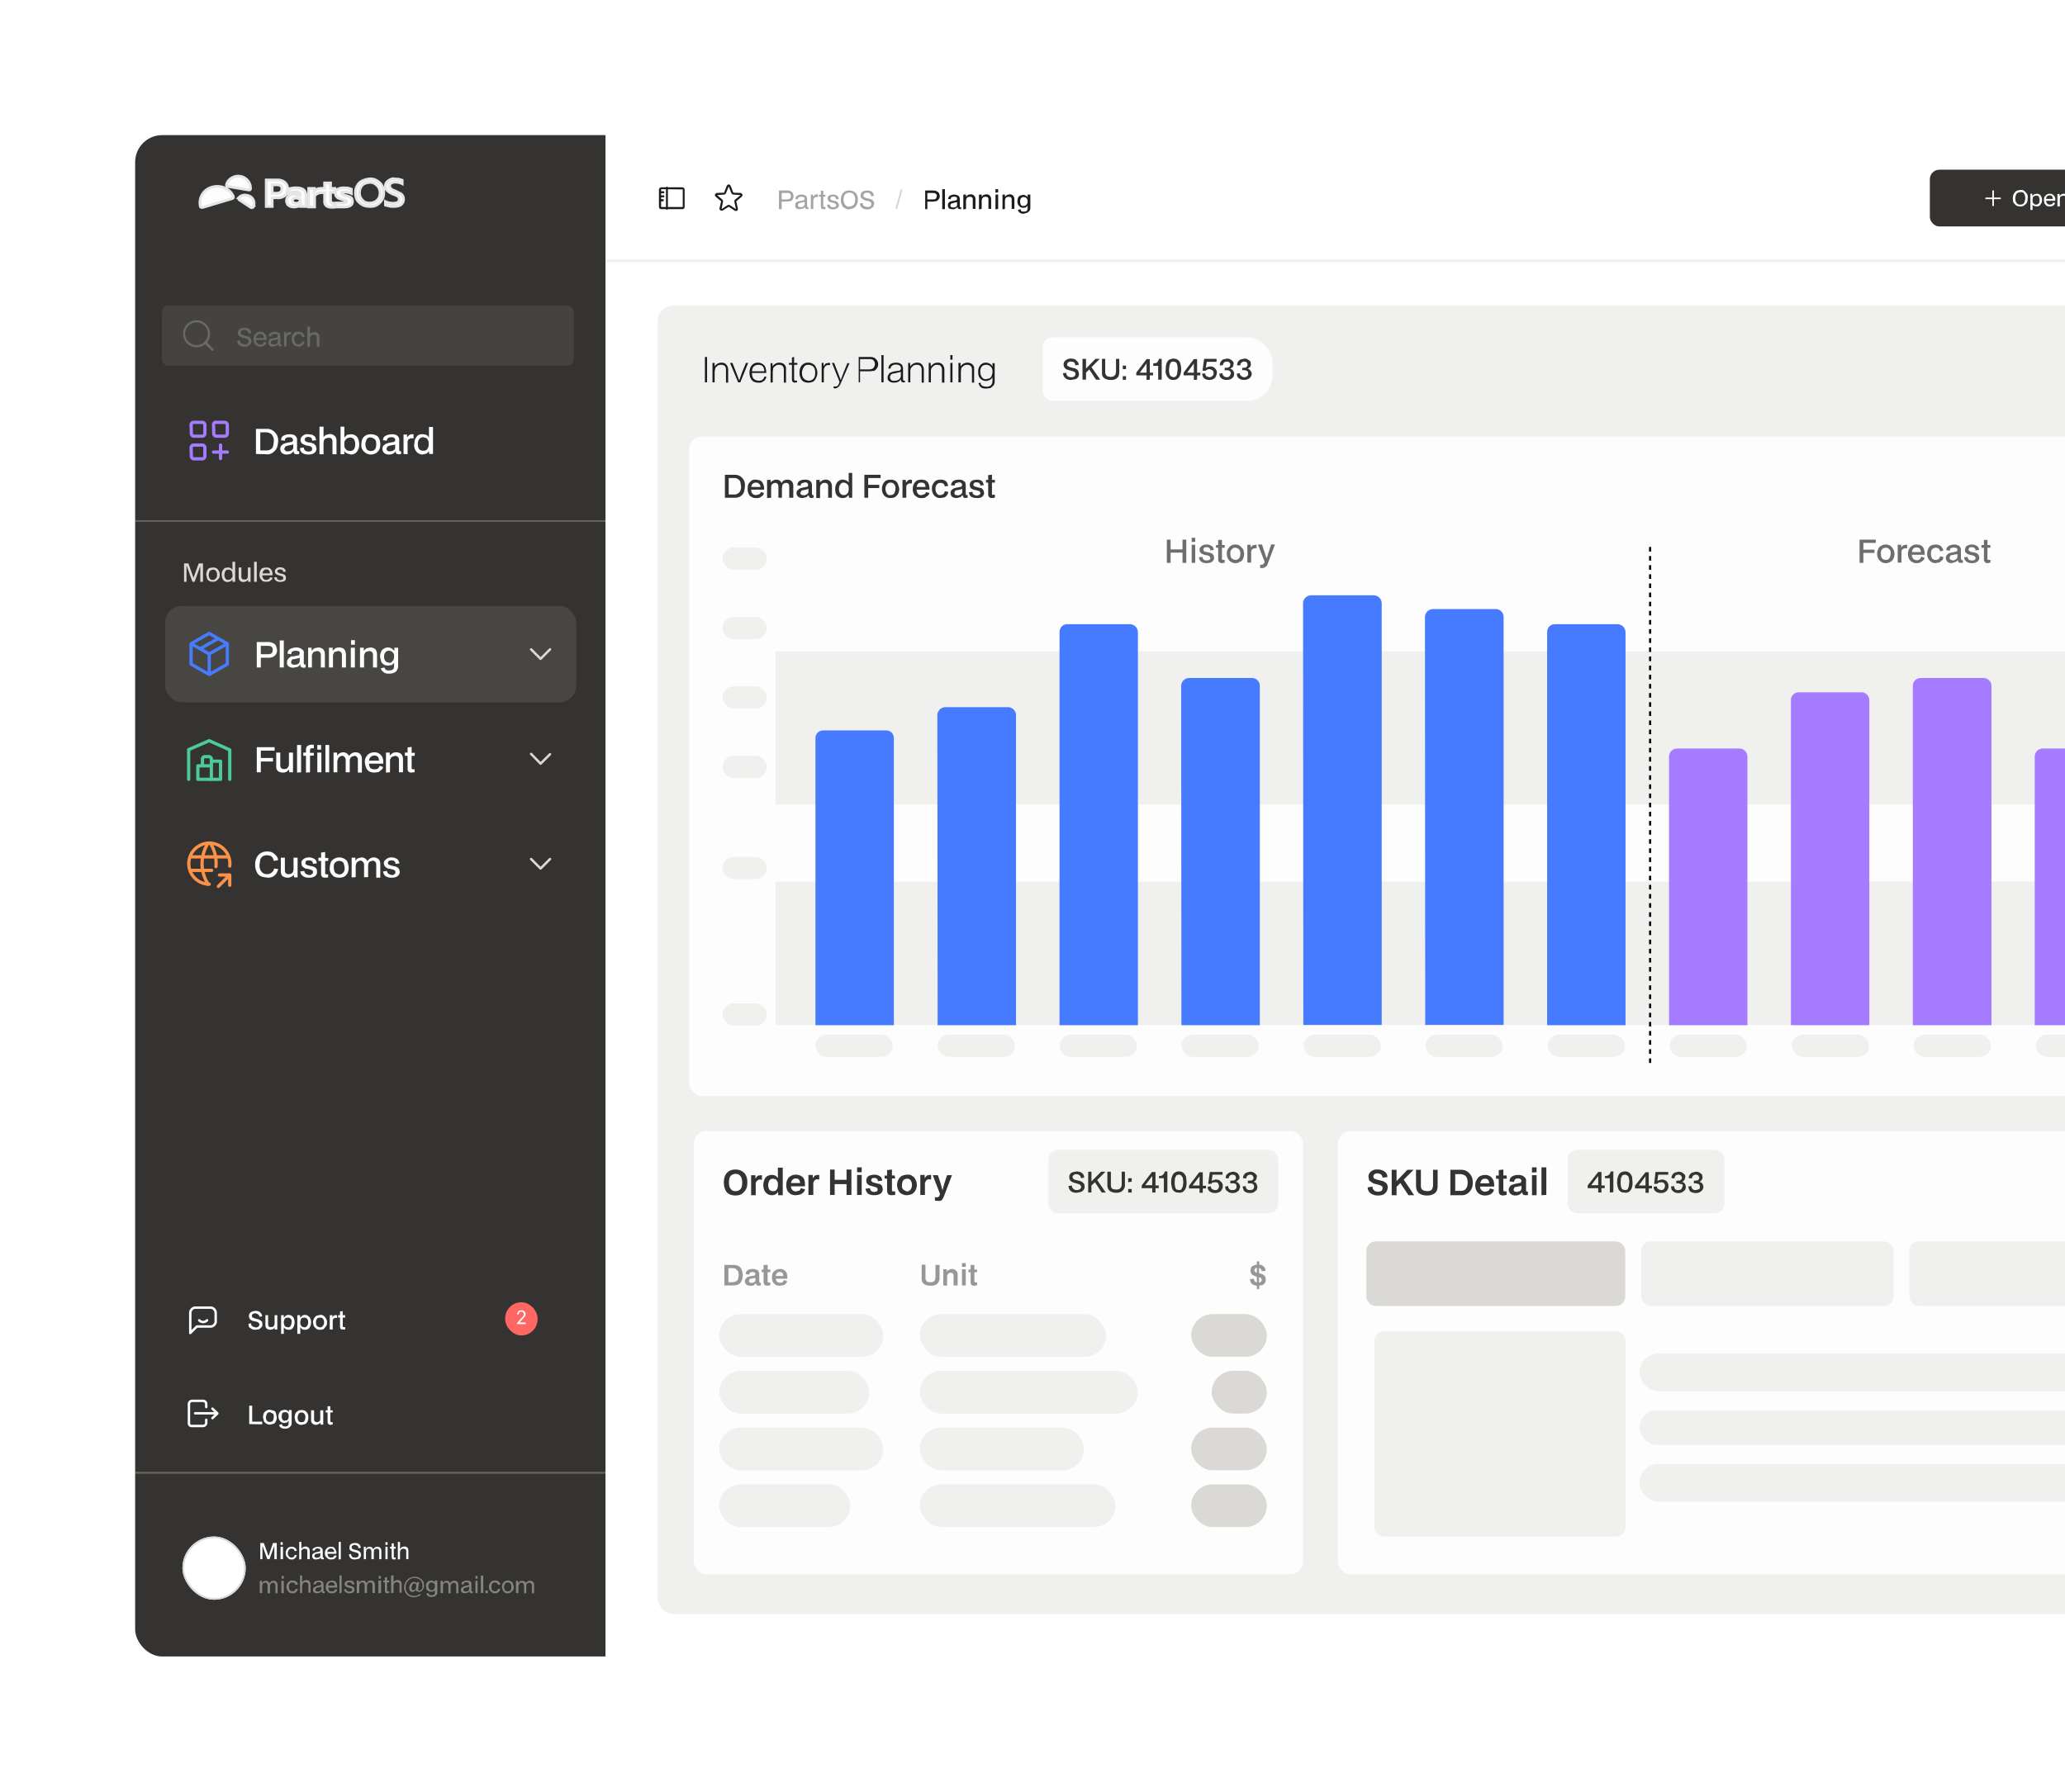 <?xml version="1.0" encoding="UTF-8"?>
<svg fill="none" viewBox="0 0 764 663" xmlns="http://www.w3.org/2000/svg">
<g filter="url(#aj)">
<g clip-path="url(#ai)">
<rect x="50" y="46" width="714" height="563" rx="10" fill="#fff"/>
<rect x="243.3" y="109.1" width="630.7" height="484.2" rx="5.8" fill="#F0F0EF"/>
<mask id="ah" fill="#fff">
<path d="M224 46h667v46.7H224z"/>
</mask>
<path d="M224 46h667v46.7H224z" fill="#fff"/>
<path d="M891 92.1H224v1.2h667z" fill="#1C1C1C" fill-opacity=".1" mask="url(#ah)"/>
<path d="M244.6 73a.4.4 0 0 1-.4-.4v-6.5a.4.4 0 0 1 .4-.4h2.1V73z" fill="#FDFDFD"/>
<path d="M246.4 65.7V73a.4.4 0 1 0 .7 0v-7.3a.4.4 0 1 0-.7 0" fill="#1C1C1C"/>
<path d="m243.8 66 .2-.4.6-.3h8l.5.3.2.5v6.5l-.2.6-.5.2h-8l-.6-.2-.2-.6zm.8 0v6.6h8v-6.5z" clip-rule="evenodd" fill="#1C1C1C" fill-rule="evenodd"/>
<path d="M244.2 67.5h1a.4.4 0 1 0 0-.7h-1a.4.4 0 0 0 0 .7m0 1.5h1a.4.4 0 1 0 0-.7h-1a.4.4 0 0 0 0 .7m0 1.5h1a.4.4 0 1 0 0-.8h-1a.4.4 0 0 0 0 .8" fill="#1C1C1C"/>
<path d="m269.8 72.2 2.3 1.5q.6.2.6-.5l-.7-2.6v-.2l.1-.2 2.1-1.7c.3-.2.1-.7-.2-.7l-2.7-.2-.3-.2-1-2.5-.2-.2h-.4l-.2.2-1 2.5-.3.2-2.7.2c-.3 0-.5.5-.2.7l2 1.7.2.2v.2l-.6 2.5q0 .7.7.5l2-1.4z" fill="#FDFDFD"/>
<path d="m269.6 72.5-2.2 1.4-.4.1-.5-.2-.3-.3V73l.6-2.5-2-1.7-.3-.4V68l.3-.4.4-.2 2.7-.1 1-2.6.3-.3.4-.2.4.2.3.3 1 2.6 2.7.1.4.2.3.4v.4l-.3.4-2 1.7.6 2.7v.4l-.3.4-.4.1-.4-.1zm2.7.9-2.3-1.5-.4-.1-.4.1-2.1 1.4h-.1v-.2l.5-2.4v-.4l-.2-.4-2-1.7 2.6-.2.4-.1.3-.4 1-2.5 1 2.5.3.4.4.1 2.7.2-2.1 1.7-.2.4v.4z" clip-rule="evenodd" fill="#1C1C1C" fill-rule="evenodd"/>
<path d="M288.2 73.4v-6.9h3.1q.8 0 1.3.3l.8.7.2 1.1q0 .7-.3 1-.2.6-.8.8l-1.2.2H289v-.8h2.4l.9-.3q.3-.3.3-.9t-.3-.9-1-.3h-2.1v6zm7.7 0q-.8 0-1.3-.3-.4-.5-.4-1.1 0-.5.2-.9l.6-.5.9-.2 1-.2q.5 0 .6-.3l.2-.4q0-.3-.3-.5t-.8-.2-1 .2-.3.7h-1q0-.9.7-1.3t1.6-.4q.6 0 1 .2.6.2.8.5l.2.9v2.6l.1.4.2.1h.2v.7h-.4l-.7-.2-.2-.6v-.1q-.2.4-.7.7zm.3-.7 1-.2.5-.7v-1.2l-.2.2h-.6l-.8.3q-.6 0-.7.3l-.2.5q0 .5.3.6zm3.8.7V68h.8v.8l.6-.6q.3-.3.8-.3l.4.1v1l-.3-.1h-.1q-.6 0-.9.3t-.4.9v3.2zm4.7 0q-.5 0-.8-.2l-.2-.7v-5.9h.9v5.9l.4.1h.4v.8zm-1.7-4.6v-.7h1.1v.7zm2.4 0h-1.3v-.7h1.3zm2.8 4.7q-1 0-1.6-.5t-.6-1.3h1q0 .4.3.7t1 .3l.7-.1q.4-.3.4-.7l-.2-.4-.3-.2-.5-.2-1.5-.4-.5-.5-.2-.7q0-.5.2-.8l.7-.5 1-.2q.8 0 1.2.2l.7.5q.3.4.3 1h-1l-.2-.7q-.3-.3-1-.3-.4 0-.7.2l-.2.5.1.5.5.2.8.2.8.2.5.3.3.5.2.6q0 .7-.6 1.1t-1.6.5m6 0q-1 0-1.6-.5-.8-.3-1.1-1.2-.4-.7-.4-1.8t.4-2q.4-.6 1-1.1.7-.4 1.7-.4t1.7.4T317 68t.4 1.9q0 1-.4 1.8t-1 1.2-1.8.5m0-1a2 2 0 0 0 1.6-.6q.6-.5.6-2a3 3 0 0 0-.6-1.9q-.5-.6-1.6-.6a2 2 0 0 0-1.5.6q-.6.7-.6 2 0 1.2.6 1.9t1.5.7m8.1-3.9q0-.4-.2-.7l-.5-.5-.8-.1q-.7 0-1 .3t-.4.7l.2.6.7.3 1 .3q.4 0 .7.2.4 0 .7.3.4.3.5.6.3.3.2.8t-.3 1.1l-.9.7q-.5.3-1.4.3t-1.4-.3a2 2 0 0 1-1.2-2h1q0 .7.4 1t1.3.4q.6 0 1-.2t.5-1q0-.3-.2-.5l-.6-.4-.8-.2q-.6 0-1-.3l-.8-.4-.5-.5-.1-.8q0-.5.3-1l.8-.6 1.3-.2q1.2 0 1.8.5t.7 1.5z" fill="#1C1C1C" fill-opacity=".4"/>
<path d="m333.9 66.1-2 7.2h-.6l2-7.2z" fill="#1C1C1C" fill-opacity=".2"/>
<path d="M342.3 73.4v-6.9h3q.9 0 1.3.3.6.3.8.7.3.5.3 1.1t-.3 1-.8.8l-1.2.2H343v-.8h2.3q.6 0 1-.3l.3-.9q.1-.6-.4-.9-.3-.3-.9-.3h-2.2v6zm6.3 0V66h1v7.4zm3.8 0q-.9 0-1.3-.3-.4-.5-.4-1.1 0-.5.2-.9l.6-.5.8-.2 1.1-.2q.4 0 .6-.3l.1-.4q0-.3-.2-.5t-.9-.2-1 .2q-.2.2-.3.7h-.9q0-.9.7-1.3t1.5-.4q.7 0 1.1.2.6.2.7.5.3.3.3.9v3l.3.1h.2v.7h-.5l-.6-.2q-.2 0-.2-.6v-.1q-.2.4-.8.7-.5.3-1.1.3m.2-.7q.6 0 1-.2t.5-.7v-1.2h.1l-.3.2h-.5l-.8.3q-.6 0-.8.3l-.2.5q0 .5.3.6zm3.8.7V68h1v.8l.7-.7 1-.2q.8 0 1.3.5t.5 1.3v3.6h-1v-3.5q0-.5-.2-.7-.3-.3-.9-.3l-.7.1-.5.5-.2.7v3.2zm5.8 0V68h1v.8l.7-.7 1-.2q.8 0 1.3.5t.5 1.3v3.6h-1v-3.5q0-.5-.2-.7-.3-.3-.9-.3l-.7.1-.5.5-.2.7v3.2zm6.1 0V68h1v5.3zm0-6.2V66h1v1.2zm2.6 6.2V68h.9v.8l.8-.7 1-.2q.7 0 1.2.5t.5 1.3v3.6h-1v-3.5q0-.5-.2-.7-.3-.3-.8-.3l-.7.1q-.4.2-.6.5l-.2.7v3.2zm7.8 1.6q-.9 0-1.4-.4-.6-.4-.7-1l1-.3.1.6.5.3h.6q.7 0 1-.2t.4-1v-1l-.7.7-1 .1q-.6 0-1.1-.3l-.7-.8q-.3-.6-.3-1.3l.2-1.2q.2-.6.8-.9l1.1-.3q.6 0 1 .3.6.2.7.7V68h1v5q0 .6-.3 1t-.8.7zm0-2.9q.6 0 .8-.2l.5-.5.2-.8v-.3q0-.5-.2-.8l-.5-.5-.8-.2q-.6 0-1 .5-.3.5-.3 1.2t.3 1.2 1 .4" fill="#1C1C1C"/>
<rect x="714" y="58.8" width="94" height="21" rx="3.5" fill="#343331"/>
<path d="M737.7 66.7a.3.3 0 0 0-.6 0v2.4h-2.3a.3.3 0 0 0 0 .6h2.3V72a.3.3 0 0 0 .6 0v-2.3h2.3a.3.3 0 0 0 0-.6h-2.3zm9.8 5.7q-.8 0-1.5-.3l-1-1q-.3-.7-.3-1.7t.4-1.7.9-1 1.5-.4 1.5.4.9 1 .3 1.7-.3 1.6-1 1q-.5.4-1.4.4m0-.7q.9 0 1.3-.6t.5-1.7q0-1-.4-1.7t-1.4-.6-1.4.6-.5 1.7q0 1 .5 1.7t1.4.6m3.7 2v-6h.7v.8l.7-.6 1-.2q.5 0 1 .3t.6.8q.3.5.3 1.2 0 .8-.3 1.3l-.6.8q-.5.3-1.1.3l-.9-.2q-.5-.1-.6-.6v2.1zm.8-3.4.1.7.5.5q.4.3.7.2.6 0 1-.4.3-.4.3-1.3 0-.7-.3-1.2t-1-.4q-.4 0-.7.2-.2 0-.5.5l-.1.7zm6.4 2.1q-.7 0-1.2-.2l-.8-.9-.2-1.2q0-.8.2-1.3l.8-.8q.5-.3 1.1-.3.8 0 1.2.3t.7.8.2 1.5h-3.5v-.7h3l-.4.3q0-.6-.2-1.1t-1-.5q-.6 0-1 .4-.3.4-.3 1.3t.4 1.3q.3.4 1 .4.5 0 .8-.2.3-.1.4-.6l.7.2q0 .3-.3.7l-.7.5zm2.8 0v-4.6h.8v.7l.7-.6q.4-.2.9-.2t1 .4q.5.3.5 1.2v3h-.8v-3l-.2-.6q-.2-.3-.8-.3l-.6.2q-.3 0-.5.4l-.1.6v2.8zm8.2 0q-.4 0-.7-.2l-.2-.6v-5.1l.8-.1v5.2l.4.1h.3v.7zm-1.5-4v-.6h1v.6zm2.1 0h-1v-.6h1.1zm1 4v-4.6h.9v4.6zm.1-5.4v-1h.8v1zm4 5.4q-.6 0-1.2-.3l-.7-.8-.3-1.2q0-.8.3-1.3a2 2 0 0 1 2-1.1q.8 0 1.3.4t.6 1.2h-.9l-.3-.7-.8-.2q-.6 0-1 .4-.3.4-.3 1.3t.3 1.2 1 .4.8-.2.3-.7h.9a2 2 0 0 1-1 1.5zm5.9 0-1.6-2.4-.8.8v-1l2.1-2h1l-1.8 1.7v-.2l2 3zm-3.1 0v-6.5h.8v6.5zm6.4 0q-.6 0-1.1-.2l-.8-.9q-.3-.4-.3-1.2t.3-1.3.7-.8 1.2-.3 1.1.3.7.8.2 1.5h-3.5v-.7h3l-.4.3q.1-.6-.2-1.1t-1-.5q-.5 0-.9.4T783 70t.4 1.3 1 .4.8-.2q.4-.1.4-.6l.8.2-.4.7-.6.5zm4 0q-.4 0-.7-.2l-.2-.6v-5.1l.8-.1v5.2l.4.1h.3v.7zm-1.6-4v-.6h1v.6zm2.2 0h-1.1v-.6h1.1z" fill="#FDFDFD"/>
<path d="m753.6 226-7.4 4.3 7.4 4.3" stroke="#ECEEF0" stroke-width=".6"/>
<g clip-path="url(#ag)">
<path d="M261.6 137.5h-.8v-9.4h.8zm2 0v-7.2h.8v1.3a3 3 0 0 1 2.5-1.4q1.2 0 1.8.7t.7 1.7v5h-.8v-4.8q0-.9-.5-1.4a2 2 0 0 0-1.3-.4q-.8 0-1.3.3l-.8.8-.3 1.4v4zm9.5 0-3-7.2h.9l1.4 3.6 1.1 2.9 1-2.9 1.5-3.6h.8l-2.9 7.2zm7.4.1q-1 0-1.7-.4a3 3 0 0 1-1.1-1.3q-.4-.8-.4-2 0-1 .4-2 .4-.8 1-1.2.7-.5 1.8-.5a3 3 0 0 1 1.6.5q.8.4 1.1 1.3t.3 2H278v-.6h5.2l-.4.3q0-1.2-.5-2-.6-.7-1.7-.7t-1.8.7q-.6.6-.6 2.2 0 1.5.6 2.2t1.9.8q.9 0 1.4-.4.6-.5.7-1.2l.8.2-.6 1.2-1 .7q-.6.3-1.4.2m4.5 0v-7.2h.7v1.2a3 3 0 0 1 2.5-1.4q1.2 0 1.9.7t.6 1.7v5h-.8v-4.8q0-.9-.5-1.4a2 2 0 0 0-1.3-.4q-.7 0-1.2.3l-.9.8-.2 1.4v4zm9 0q-.5 0-.8-.3t-.3-.8v-8.2l.8-.2v8.6l.6.2h.3l.2-.1v.7h-.3zm-2.2-6.6v-.7h1.5v.7zm3.1 0h-1.6v-.7h1.6zm4 6.6q-1 0-1.7-.4t-1.1-1.3-.4-2 .4-2a3 3 0 0 1 2.9-1.7q1 0 1.7.5.8.4 1.1 1.3.5.8.5 2 0 1-.5 1.9a3 3 0 0 1-1 1.3q-.9.4-1.8.4m0-.7q1.2 0 1.9-.8.6-.7.6-2.2 0-1.4-.6-2.1t-1.8-.8-1.8.8-.7 2.1q0 1.5.7 2.2t1.8.8m4.8.6v-7.2h.7v1.2l.8-1 1-.2h.6v.8h-.6q-.8 0-1.2.5a2 2 0 0 0-.5 1.4v4.5zm5 2.3-.6-.2v-.6h.6q.6 0 .9-.2l.5-.8.2-.7-2.8-7h.8l1.5 3.8 1 2.7h-.1l1-2.7 1.5-3.7h.8L311 138l-.5.9-.7.6zm8.7-2.3v-9.4h4.2q.9 0 1.6.3.6.4 1 1t.4 1.4-.4 1.4-1 1l-1.6.2H318v-.7h3.4q1.2 0 1.7-.5t.6-1.4q0-.8-.5-1.4t-1.8-.5h-3.2v8.6zm8.4 0v-10.1h.8v10.1zm4.6.1q-1 0-1.7-.5t-.6-1.4q0-.7.3-1 .2-.5.7-.8l1.1-.4 1.9-.3q.6 0 .7-.3.3-.3.2-.6 0-.7-.4-1-.3-.3-1.4-.4-1 0-1.5.5-.5.3-.5 1h-.8q0-1 .7-1.6.8-.6 2.2-.6.8 0 1.4.3t.8.7.3 1v4.2l.1.4.4.1h.2v.6h-.4q-.6 0-.8-.2t-.3-.8v-.2q-.4.7-1 1t-1.6.3m.2-.7q1 0 1.6-.4t.8-1.2v-1.8q0 .2-.4.2l-.8.2-1.2.3q-.9 0-1.3.5-.3.3-.3.9t.4 1 1.2.3m5.1.6v-7.2h.7l.1 1.3a3 3 0 0 1 2.5-1.4q1.2 0 1.8.7t.7 1.7v5h-.8v-4.8q0-.9-.5-1.4a2 2 0 0 0-1.4-.4q-.6 0-1.2.3l-.8.8q-.3.6-.3 1.4v4zm7.6 0v-7.2h.7l.1 1.3a3 3 0 0 1 2.5-1.4q1.2 0 1.8.7t.7 1.7v5h-.9v-4.8q0-.9-.5-1.4a2 2 0 0 0-1.3-.4q-.6 0-1.2.3l-.8.8q-.3.6-.3 1.4v4zm8 0v-7.2h.8v7.2zm0-8.4v-1.7h.8v1.7zm3 8.4v-7.2h.8v1.3a3 3 0 0 1 2.5-1.4q1.2 0 1.9.7t.6 1.7v5h-.8v-4.8q0-.9-.5-1.4a2 2 0 0 0-1.3-.4q-.7 0-1.2.3l-.9.8-.2 1.4v4zm10.3 2.3q-1.4 0-2-.5t-.9-1.5l.8-.2q0 .6.4 1l.7.4 1 .1q1.2 0 1.7-.5t.6-1.5v-1.5q-.4.7-1 1t-1.4.4a3 3 0 0 1-2.6-1.6q-.3-.7-.3-1.8 0-1 .3-1.7.4-.8 1-1.2.7-.5 1.5-.5t1.5.4 1 1.1v-1.3h.8v6.7q0 .8-.4 1.5l-1.1 1zm0-3.5 1.2-.3q.5-.3.8-.9l.3-1.2v-.6a2.3 2.3 0 0 0-2.4-2.3q-1 0-1.6.7a3 3 0 0 0-.5 2q0 1.1.6 1.9t1.6.7" fill="#1C1C1C"/>
<rect x="385.8" y="120.8" width="85" height="23.5" rx="3.5" fill="#FDFDFD"/>
<path d="M397.8 131.2q0-.5-.2-.8-.1-.3-.6-.5l-.8-.1q-.7 0-1 .3t-.4.7.2.6l.7.4 1 .3 1 .2.8.4.5.7.2 1q0 .6-.3 1.1-.4.6-1 .8l-1.6.3q-1 0-1.6-.3t-1-.9-.4-1.3l1.2-.1q0 .8.5 1.2t1.3.4 1.1-.3q.5-.3.5-.9 0-.4-.3-.7l-.6-.3-.8-.2-1.2-.4q-.5 0-.8-.4a2 2 0 0 1-.7-1.5q0-.6.3-1.1.4-.5 1-.8t1.4-.3q1.4 0 2 .7.9.7.9 1.6zm7.7 5.3-2.5-3.8-1.4 1.4v-1.5l3.7-3.8h1.6l-3.2 3.2v-.3l3.4 4.8zm-5 0v-7.7h1.3v7.7zm7.2-2.7v-5h1.2v4.9q0 .7.3 1 .2.5.7.6l1 .2 1.1-.2.7-.7.2-1v-4.8h1.2v5q0 .7-.3 1.5-.4.6-1.1 1a4 4 0 0 1-1.8.3q-1.5 0-2.4-.7t-.8-2.1m7.7-1.2v-1.3h1.2v1.3zm0 4v-1.4h1.2v1.3zm8.8 0v-1.7h-3.8v-1l3.8-5h1.2v5h1.2v1h-1.2v1.6zm-2.5-2.7h2.5v-3.4zm6.8 2.6v-5.1h-1.8v-1h.2q.9.1 1.3-.4t.6-1.2h1v7.7zm5.6.1q-1 0-1.6-.5t-1-1.4-.2-2q0-1.4.3-2.3.4-.9 1-1.3.7-.3 1.5-.4 1 0 1.7.5t.9 1.4q.3 1 .3 2a6 6 0 0 1-.4 2.3q-.4.9-1 1.3t-1.5.4m0-1q.6 0 1-.4.3-.3.4-1l.2-1.5q0-1.2-.2-1.7-.1-.7-.6-1l-.8-.2q-.6 0-1 .4l-.4 1-.2 1.5q0 1 .2 1.7t.6.9zm7.6 1v-1.7h-3.8v-1l3.8-5h1.2v5h1.2v1h-1.2v1.6zm-2.5-2.7h2.5v-3.4zm8.2 2.7q-.8 0-1.4-.3t-.9-.8l-.4-1.2 1.2-.1q0 .7.5 1t1 .4q.7 0 1.2-.5.4-.3.4-1 0-.8-.5-1.1t-1-.4q-.5 0-.9.2-.3.1-.5.4h-1.2l.6-4.4h4.6v1.1h-3.6l-.4 2.2.7-.3.9-.2q.8 0 1.3.3t.9.9.3 1.3-.4 1.3-1 .9q-.5.3-1.4.3m6.4 0q-.8 0-1.4-.3t-1-.8l-.3-1.2 1.2-.2q0 .7.4 1 .5.5 1.2.5t1-.4.5-1q0-.6-.4-.9t-1-.3h-.9v-.9h.7q.6 0 1-.3t.4-.9a1 1 0 0 0-.4-.8q-.3-.3-.9-.3-.8 0-1 .4-.4.3-.5 1h-1.1q0-.8.4-1.4.3-.5.9-.8l1.3-.3q.8 0 1.3.3t.9.7.3 1-.3 1.1l-1 .7q.8.1 1.1.7.4.4.4 1.2 0 .6-.3 1.1-.4.5-1 .8t-1.5.3m6.5 0q-.9 0-1.4-.3-.6-.2-1-.8-.3-.5-.3-1.2l1.1-.2q0 .7.5 1 .5.5 1.1.5t1.1-.4.4-1q0-.6-.4-.9t-1-.3h-.8v-.9h.6q.7 0 1-.3t.4-.9l-.3-.8q-.4-.3-1-.3t-1 .4-.4 1h-1.2q0-.8.4-1.4t1-.8l1.3-.3q.8 0 1.2.3l1 .7.2 1q0 .7-.3 1.1l-.9.7q.7.1 1 .7.5.4.5 1.2 0 .6-.4 1.1-.3.5-1 .8t-1.4.3" fill="#343331"/>
</g>
<rect x="255" y="157.5" width="607.4" height="244.1" rx="4.7" fill="#FDFDFD"/>
<path d="M431.7 204.3v-8.6h1.4v8.6zm1.2-3.8v-1.2h4.8v1.2zm4.6 3.8v-8.6h1.4v8.6zm3.4 0v-6.7h1.3v6.7zm0-7.7V195h1.3v1.5zm5.5 7.8q-1.3 0-2-.6a2 2 0 0 1-.8-1.6l1.3-.1q0 .5.4 1 .5.3 1.1.3t1-.2.4-.7l-.2-.5-.4-.3-.6-.2-.8-.1-1-.4q-.6-.3-.7-.6-.3-.4-.3-1t.4-1 .8-.6q.6-.3 1.4-.3t1.4.3.9.6l.4 1.1-1.3.2q0-.6-.4-.9-.3-.3-1-.3t-.9.2l-.3.6q0 .3.2.5.1.3.6.4l1 .2.9.2.7.4.4.5.2.9q0 .8-.7 1.4t-2.1.6m5.7 0q-.6 0-1-.4-.4-.3-.4-.9v-7.3h1.4v7.3l.5.1h.5v1zm-2.2-5.7v-1h1.5v1zm3.2 0h-1.7v-1h1.7zm4 5.7q-1 0-1.7-.5a3 3 0 0 1-1.1-1.2q-.4-.7-.4-1.7-.1-1 .4-1.8t1-1.2q.8-.5 1.8-.5t1.6.5 1.2 1.2q.3.7.4 1.7 0 1-.4 1.9t-1.2 1.1q-.6.5-1.6.5m0-1.2q.8 0 1.3-.6t.5-1.7-.5-1.6-1.3-.6-1.4.6-.5 1.6q0 1.2.5 1.7t1.4.6m4.4 1v-6.6h1.2l.1 1 .7-.8.9-.2h.5v1.3h-.5q-.6 0-1 .3-.5.4-.5 1v4zm5.4 2.1-.7-.1V205h.5l.6-.1.4-.5.2-.5-2.5-6.4h1.5l1 3 .2.6.6 1.7h-.1l.7-2.3 1-3h1.4l-2.7 7.2q-.2.6-.5.9l-.7.5zm221.1-2v-8.6h6v1.2h-4.6v7.4zm1.2-3.7v-1.2h4.3v1.2zm8.5 3.8q-1 0-1.7-.5a3 3 0 0 1-1.1-1.2q-.4-.7-.4-1.7t.4-1.8q.3-.9 1.1-1.2.7-.5 1.7-.5t1.7.5 1 1.2q.5.7.5 1.7a4 4 0 0 1-.4 1.9q-.4.8-1.1 1.1-.7.5-1.7.5m0-1.2q.9 0 1.3-.6t.5-1.7-.5-1.6q-.4-.6-1.3-.6t-1.4.6-.4 1.6q0 1.2.4 1.7.6.6 1.4.6m4.4 1v-6.6h1.3v1l.7-.8 1-.2h.5v1.3h-.6q-.6 0-1 .3-.5.4-.5 1v4zm7 .2q-.9 0-1.6-.4t-1.2-1.2a4 4 0 0 1-.4-1.8q0-1 .4-1.8t1.1-1.2q.7-.5 1.7-.5t1.7.4 1 1.3.3 2.1h-5v-1h4.1l-.5.5q0-1-.3-1.6-.4-.6-1.3-.6t-1.3.5-.5 1.8q0 1.2.5 1.8t1.4.6q.6 0 1-.3t.6-1l1.2.4q0 .6-.5 1t-1 .7-1.4.3m7 0q-1 0-1.6-.5a3 3 0 0 1-1.1-1.2q-.4-.7-.4-1.8 0-.9.4-1.8t1-1.2 1.8-.4a3 3 0 0 1 2 .7q.6.7.8 1.6l-1.3.2q0-.7-.5-1t-1-.3q-.8 0-1.4.6-.4.7-.4 1.6t.4 1.7q.5.6 1.3.6.7 0 1.1-.3.5-.4.5-1l1.3.2q0 .7-.4 1.2l-1 .8zm6 0q-1.1 0-1.6-.5t-.6-1.4q0-.7.3-1l.7-.7 1-.3 1.5-.3.6-.2.2-.5q0-.4-.3-.7l-1-.2-1.1.2q-.4.3-.4 1l-1.3-.2q0-1 .8-1.5t2-.6q.8 0 1.5.3.5.2.8.6.3.5.3 1.1v3.3q0 .3.2.4l.2.1h.3v1h-.7q-.5 0-.8-.2t-.3-.7v-.2a2 2 0 0 1-1 .8zm.3-1q.8 0 1.2-.4.4-.2.6-.8v-1.4h.1q0 .2-.3.3l-.7.1-1 .2q-.6 0-.8.4l-.2.6q0 .4.3.7zm7.1 1q-1.2 0-2-.6a2 2 0 0 1-.8-1.6l1.3-.1q0 .5.4 1 .4.3 1.2.3.6 0 1-.2.3-.3.3-.7t-.2-.5l-.4-.3-.6-.2-.7-.1-1.1-.4-.7-.6q-.3-.4-.2-1t.3-1 .9-.6q.6-.3 1.3-.3.9 0 1.4.3.6.2.9.6.4.5.4 1.1l-1.3.2q0-.6-.4-.9-.3-.3-1-.3t-.9.2l-.3.6q0 .3.2.5l.6.4 1 .2 1 .2.6.4.4.5.2.9q0 .8-.7 1.4-.8.6-2 .6m5.8 0q-.8 0-1-.4-.4-.3-.4-.9v-7.3h1.3v7.3l.5.1h.6v1l-.6.1zm-2.3-5.7v-1h1.5v1zm3.3 0h-1.8v-1h1.8z" fill="#343331" opacity=".7"/>
<path d="M334.8 364.1H618" stroke="#DAD9D6" stroke-width=".7"/>
<rect x="301.7" y="378.9" width="28.6" height="8.2" rx="4.1" fill="#F0F0EF"/>
<rect x="346.9" y="378.9" width="28.6" height="8.2" rx="4.1" fill="#F0F0EF"/>
<rect x="392" y="378.9" width="28.6" height="8.2" rx="4.1" fill="#F0F0EF"/>
<rect x="437.1" y="378.9" width="28.6" height="8.2" rx="4.1" fill="#F0F0EF"/>
<rect x="482.3" y="378.9" width="28.6" height="8.2" rx="4.1" fill="#F0F0EF"/>
<rect x="527.4" y="378.9" width="28.6" height="8.2" rx="4.1" fill="#F0F0EF"/>
<rect x="572.6" y="378.9" width="28.6" height="8.2" rx="4.1" fill="#F0F0EF"/>
<rect x="617.7" y="378.9" width="28.6" height="8.2" rx="4.1" fill="#F0F0EF"/>
<rect x="662.9" y="378.9" width="28.6" height="8.2" rx="4.1" fill="#F0F0EF"/>
<rect x="708" y="378.9" width="28.6" height="8.2" rx="4.1" fill="#F0F0EF"/>
<rect x="753.2" y="378.9" width="28.6" height="8.2" rx="4.1" fill="#F0F0EF"/>
<path d="M286.9 322.2h560.9v53.1H286.9z" fill="#F0F0EF"/>
<path d="M287.1 293.4h379.5v28.8H287.1z" fill="#FDFDFD"/>
<path d="M286.9 237h560.9v56.7H286.9z" fill="#F0F0EF"/>
<path d="M287.1 205.4h379.5v31.3H287.1z" fill="#FDFDFD" opacity=".1"/>
<path d="M301.7 269.1c0-1.6 1.3-2.8 3-2.8h23.2q2.6.2 2.8 2.8v106.3h-29zm45.1-8.4a3 3 0 0 1 3-3H373a3 3 0 0 1 2.9 3v114.7h-29zM392 230c0-1.7 1.2-3 2.8-3h23.3a3 3 0 0 1 2.9 3v145.4h-29zm45 19.8a3 3 0 0 1 3-2.9h23.2c1.6 0 2.9 1.3 2.9 2.9v125.6h-29zm45.1-30.6a3 3 0 0 1 3-2.9h23.2a3 3 0 0 1 2.9 3v156h-29zm45.1 5.1a3 3 0 0 1 3-2.9h23.2c1.6 0 2.9 1.3 2.9 2.9v151h-29zm45.2 5.7c0-1.7 1.2-3 2.8-3h23.3a3 3 0 0 1 2.9 3v145.4h-29z" fill="#477BFF"/>
<path d="m617.5 276a3 3 0 0 1 2.9-3h23.2a3 3 0 0 1 2.9 3v99.4h-29zm45.1-21c0-1.5 1.3-2.8 2.9-2.8h23.2c1.6 0 2.9 1.3 2.9 2.9v120.3h-29zm45.1-5.2c0-1.6 1.3-2.9 2.9-2.9h23.2a3 3 0 0 1 3 2.9v125.6h-29.1zm45.1 26.2a3 3 0 0 1 2.9-3h23.2a3 3 0 0 1 3 3v99.4h-29.1z" fill="#A57CFF"/>
<rect x="267.3" y="198.6" width="16.4" height="8.2" rx="4.1" fill="#F0F0EF"/>
<rect x="267.3" y="224.3" width="16.4" height="8.2" rx="4.1" fill="#F0F0EF"/>
<rect x="267.3" y="250" width="16.4" height="8.2" rx="4.1" fill="#F0F0EF"/>
<rect x="267.3" y="275.7" width="16.4" height="8.2" rx="4.1" fill="#F0F0EF"/>
<rect x="267.3" y="313.1" width="16.4" height="8.2" rx="4.1" fill="#F0F0EF"/>
<rect x="267.3" y="367.3" width="16.4" height="8.2" rx="4.1" fill="#F0F0EF"/>
<path d="m610.5 198.4v192.2" stroke="#000" stroke-dasharray="1.69 1.69" stroke-width=".8"/>
<path d="M268.2 180.2v-8.5h3.5a4 4 0 0 1 2.1.5q.9.6 1.4 1.5t.4 2.3-.4 2.2-1.3 1.5a4 4 0 0 1-2.2.5zm1.4-1-.3-.2h2.4q.8 0 1.3-.4.6-.3.9-1t.3-1.6l-.3-1.7q-.3-.7-.9-1-.5-.4-1.3-.4h-2.4l.3-.2zm10.2 1.1q-1 .1-1.7-.4-.8-.3-1.1-1.1a4 4 0 0 1-.4-1.9q0-1 .3-1.8.5-.7 1.1-1.2t1.7-.4 1.7.4 1 1.3.3 2h-5v-1h4.1l-.5.5q.2-.9-.3-1.5t-1.3-.6-1.3.5-.5 1.8.5 1.8 1.4.5l1.1-.3q.5-.3.6-.8l1.1.3q0 .6-.5 1-.3.4-1 .7-.5.3-1.3.2m4 0v-6.7h1.3l.1 1q.3-.6.9-.8.5-.3 1-.3.8 0 1.3.3t.8 1q.2-.6.8-1 .6-.3 1.3-.3 1 0 1.6.6t.6 1.7v4.4H292V176q0-.6-.3-1-.3-.3-.9-.3l-.8.2q-.3.2-.5.6l-.2 1v3.7H288v-4q0-.7-.3-1.1t-.9-.4a2 2 0 0 0-1.4.8l-.1.9v3.8zm13.1 0q-1 0-1.6-.5t-.6-1.3q0-.7.3-1l.8-.7 1-.3 1.4-.3q.6 0 .7-.3l.1-.5-.2-.6q-.4-.3-1-.3l-1.1.3q-.5.3-.4.9l-1.3-.1q0-1 .8-1.6.8-.5 2-.5.9 0 1.4.2.6.3.9.7.3.5.3 1.1v3.2l.1.5h.5v1h-.3l-.3.1q-.5 0-.8-.2t-.4-.8v-.1l-.9.8zm.4-1q.6 0 1.1-.3t.7-.8v-1.4h.1l-.4.2-.6.2-1 .2q-.6 0-.8.4l-.3.6q0 .4.4.7zm4.7 1v-6.7h1.3v1q.4-.6 1-.8.4-.3 1.2-.3 1 0 1.6.6t.7 1.7v4.4h-1.4V176q0-.6-.3-1-.4-.3-1-.3t-.9.2l-.6.6-.2.8v4zm7-3.3q0-1.1.4-1.9.3-.7 1-1.2t1.5-.4 1.2.3q.6.3.9.8V171h1.3v9.2h-1.2l-.1-1-.9.8q-.5.3-1.3.3-.7.1-1.5-.4-.6-.3-1-1.1-.3-.7-.3-1.8m1.4 0q0 1 .5 1.6t1.2.6 1-.2l.7-.7.2-1v-.7q0-.6-.2-1t-.7-.7-1-.3q-.8 0-1.2.7-.5.6-.5 1.7m9.4 3.2v-8.5h6v1.2h-4.6v7.3zm1.2-3.6v-1.2h4.3v1.2zm8.5 3.7q-1 0-1.7-.4a3 3 0 0 1-1.1-1.2q-.4-.7-.4-1.8 0-1 .4-1.8.4-.7 1-1.2.8-.4 1.8-.4t1.7.4 1 1.2.5 1.8a4 4 0 0 1-.4 1.8q-.5.8-1.1 1.2t-1.7.4m0-1.1q.9 0 1.3-.6t.5-1.7-.5-1.7q-.4-.6-1.3-.6t-1.4.7-.5 1.6.5 1.7 1.4.6m4.4 1v-6.6h1.2l.1 1 .7-.8q.4-.3 1-.3l.5.1v1.3h-.6q-.6 0-1 .3-.5.4-.5 1v4zm7 .1q-1 .1-1.6-.4-.7-.3-1.2-1.1a4 4 0 0 1-.4-1.9q0-1 .4-1.8.4-.7 1-1.2.8-.4 1.8-.4t1.7.4 1 1.3.3 2h-5v-1h4.1l-.6.5q.1-.9-.2-1.5t-1.3-.6-1.3.5q-.5.6-.5 1.8t.5 1.8 1.4.5l1-.3q.5-.3.6-.8l1.2.3q0 .6-.5 1l-1 .7q-.6.3-1.4.2m7 0q-1 0-1.6-.4a3 3 0 0 1-1.1-1.2q-.4-.7-.4-1.8-.1-1 .4-1.8.4-.7 1-1.2.8-.4 1.8-.4a3 3 0 0 1 2 .6q.6.7.8 1.7l-1.3.2q0-.7-.5-1t-1-.3q-.9 0-1.4.6t-.5 1.6.5 1.7 1.3.6 1.1-.4q.5-.3.5-1l1.3.2q0 .8-.5 1.3-.3.5-1 .8zm6 0q-1 0-1.7-.5-.5-.5-.5-1.3 0-.7.2-1l.8-.7 1-.3 1.5-.3q.4 0 .6-.3l.2-.5-.3-.6q-.3-.3-1-.3l-1.1.3q-.4.3-.4.9l-1.3-.1q0-1 .8-1.6.8-.5 2-.5.9 0 1.4.2l1 .7.2 1.1v3.2l.1.5h.6v1h-.3l-.4.1q-.5 0-.8-.2l-.4-.8v-.1l-.8.8zm.3-1q.7 0 1.2-.3t.6-.8v-1.4h.1l-.3.2-.7.2-1 .2q-.6 0-.8.4l-.2.6q0 .4.3.7zm7.1 1q-1.2 0-2-.5a2 2 0 0 1-.8-1.6l1.3-.2q0 .6.4 1 .5.3 1.1.4.6 0 1-.3.4-.1.4-.7 0-.3-.2-.4 0-.3-.4-.3l-.6-.2-.8-.2q-.6 0-1-.4-.6-.1-.7-.6-.2-.3-.2-.9t.3-1 .9-.7l1.3-.2q.8 0 1.4.2t.9.7l.4 1.1-1.3.2q0-.6-.4-.9-.3-.3-1-.3t-.9.2l-.3.6q0 .3.2.5t.6.3l1 .3 1 .2q.3 0 .6.4l.4.5.2.9q0 .8-.7 1.4t-2.1.5m5.8 0q-.8 0-1.1-.3t-.4-.9v-7.3l1.4-.1v7.4h1.1v1l-.6.2zm-2.3-5.7v-1h1.5v1zm3.3 0h-1.8v-1h1.8z" fill="#343331"/>
<mask id="af" fill="#fff">
<path d="M50 46h174v598H50z"/>
</mask>
<path d="M50 46h174v598H50z" fill="#343331"/>
<path d="M223.5 46v598h1.1V46z" fill="#1C1C1C" fill-opacity=".1" mask="url(#af)"/>
<g clip-path="url(#ae)" stroke="#A57CFF" stroke-linecap="round" stroke-linejoin="round" stroke-width="1.2">
<path d="M70.7 153.2a1 1 0 0 1 .8-.9H75a1 1 0 0 1 .8.9v3.3a1 1 0 0 1-.8.9h-3.4a1 1 0 0 1-.8-.9zm8.3 0a.8.8 0 0 1 1-.9h3.3a1 1 0 0 1 .8.9v3.3a1 1 0 0 1-.8.9h-3.4a1 1 0 0 1-.8-.9zm-8.3 8.4a1 1 0 0 1 .8-.9H75a1 1 0 0 1 .8.9v3.3a1 1 0 0 1-.8.9h-3.4a1 1 0 0 1-.8-.9zm8.3 1.7h5.1m-2.5-2.6v5"/>
</g>
<path d="M94.7 164v-9.3h4q1.3 0 2.2.6t1.5 1.6.5 2.5-.5 2.4-1.5 1.7-2.3.6zm1.6-1-.3-.3h2.6q.8 0 1.5-.4t.9-1.1.3-1.8-.3-1.8q-.3-.8-1-1.2-.5-.3-1.4-.4H96l.3-.3zm9.8 1.2q-1.2 0-1.8-.6t-.6-1.5q0-.6.3-1.1l.8-.7 1.2-.4 1.5-.3q.6 0 .7-.3.3-.2.2-.5 0-.4-.3-.7-.4-.3-1-.3-.9 0-1.3.3t-.4 1l-1.4-.2q0-1.1.8-1.6t2.2-.6q1 0 1.6.2t1 .8.3 1.2v3.5q0 .4.2.5l.3.1h.3v1l-.4.1h-.4q-.6 0-1-.2l-.3-.8v-.2q-.3.6-1 1-.7.3-1.5.3m.4-1.2q.8 0 1.3-.3t.7-.9v-1.5l-.3.3-.7.1-1 .2q-.8.2-1 .5l-.3.6q0 .5.4.8.3.3.9.2m7.5 1.2q-1.3 0-2.2-.6-.8-.7-.8-1.8l1.4-.2q0 .7.5 1.1t1.2.4q.6 0 1-.2t.4-.8l-.1-.5-.5-.4-.6-.2-.9-.1-1.2-.5q-.5-.2-.7-.6-.3-.4-.3-1t.4-1.1 1-.8 1.5-.2 1.5.2l1 .7.4 1.3-1.5.2q0-.7-.3-1-.4-.4-1.2-.4-.6 0-1 .3l-.3.6.2.6.7.4 1.1.2q.6 0 1 .3.4 0 .7.4.3.2.5.6l.2 1a2 2 0 0 1-.8 1.5q-.7.6-2.3.6m4.2-.1v-10.2h1.5v3.9q.4-.6 1-.9l1.3-.3q1 0 1.8.7.7.6.7 1.9v4.9H123v-4.8q0-.6-.4-1-.3-.3-1-.3l-1 .2q-.4.2-.7.6l-.2 1v4.3zm7.8 0v-10.2h1.4v4l1-1 1.4-.2a3 3 0 0 1 1.6.4q.8.5 1.1 1.3.4 1 .4 2 0 1.2-.4 2a3 3 0 0 1-1 1.3 3 3 0 0 1-1.7.5l-1.4-.4q-.7-.3-1-1v1.3zm1.4-3.2q0 .6.3 1t.7.8l1 .2q1 0 1.5-.6t.5-1.8a3 3 0 0 0-.5-2q-.5-.6-1.5-.6l-1 .3-.7.7q-.3.5-.3 1.2zm9.8 3.3q-1 0-1.8-.5t-1.3-1.3-.4-2q0-1 .4-2 .4-.8 1.3-1.3.7-.4 1.8-.4 1 0 1.9.4t1.2 1.3q.4 1 .4 2 0 1.2-.4 2t-1.2 1.3q-.9.5-1.9.5m0-1.3q1 0 1.5-.6t.5-1.9-.5-1.8-1.5-.7-1.5.7-.5 1.8.5 1.9q.6.6 1.5.6m6.7 1.3q-1.2 0-1.8-.6t-.6-1.5q0-.6.3-1.1l.8-.7 1.2-.4 1.5-.3q.6 0 .7-.3.3-.2.2-.5 0-.4-.3-.7t-1-.3q-.9 0-1.3.3t-.5 1l-1.4-.2q0-1.1.9-1.6t2.2-.6q1 0 1.6.2t1 .8.3 1.2v3.5l.1.5.4.1h.2v1l-.3.1h-.4q-.6 0-1-.2-.3-.3-.3-.8v-.2q-.3.6-1 1-.7.3-1.5.3m.4-1.2q.8 0 1.2-.3.6-.3.7-.9v-1.5h.2l-.4.3-.7.1-1 .2q-.9.2-1 .5l-.3.6q0 .5.4.8.3.3.9.2m5 1v-7.2h1.3v1l.8-.8q.5-.3 1-.3h.6v1.5h-.6q-.7 0-1.1.3-.5.4-.5 1.2v4.4zm4-3.5q0-1.2.3-2 .4-.8 1-1.4a3 3 0 0 1 1.8-.4q.8 0 1.4.3t.9 1v-4h1.5v10h-1.4l-.1-1.1q-.3.6-1 1l-1.4.3a3 3 0 0 1-1.6-.5 3 3 0 0 1-1.1-1.3q-.4-.8-.4-2m1.4 0q0 1.2.5 1.8t1.5.6q.6 0 1-.2t.7-.8.3-1.1v-.7q0-.7-.3-1.2t-.6-.7l-1.1-.3q-.9 0-1.5.7a3 3 0 0 0-.5 1.9" fill="#FDFDFD"/>
<path d="M68.1 211.3v-6.8h1.6l2 5.6h-.2l2-5.6h1.6v6.8h-1v-6.4h.2l-2.3 6.4h-.8l-2.3-6.4h.1v6.4zm10.7 0q-.8 0-1.4-.3t-.8-1l-.3-1.3q0-.8.3-1.5t.9-1l1.3-.2q.8 0 1.3.3t.9 1q.3.5.3 1.4T81 210t-1 1q-.5.3-1.2.3m0-.7q.7 0 1-.5.6-.5.5-1.4 0-1-.4-1.4-.4-.6-1.1-.5t-1.2.5q-.3.5-.4 1.4 0 .8.4 1.4t1.2.5m3.2-1.9q0-.8.3-1.5l.8-1 1.2-.2q.6 0 1 .2t.7.7v-3h1v7.4h-1v-1q-.2.6-.7.8t-1 .3q-.7 0-1.2-.3-.6-.4-.8-1t-.3-1.4m1 0q0 .8.4 1.4.3.5 1 .5l.9-.2.5-.6q.3-.3.2-.8v-.6l-.2-.9q-.1-.3-.5-.5-.3-.2-.8-.2-.8 0-1.1.5t-.4 1.4m7.2 2.7q-1 0-1.4-.5-.5-.5-.5-1.3V206h1v3.5q0 .5.3.8l.8.2.7-.1.5-.5.1-.7V206h1v5.3h-.9v-.8q-.3.4-.7.6zm3.8-.1v-7.4h1v7.4zm4.5 0q-.7 0-1.3-.2l-.9-1q-.3-.6-.3-1.4t.3-1.5.9-1l1.3-.2q.8 0 1.3.3t.8 1 .2 1.6h-4v-.7h3.5l-.5.3q.1-.8-.2-1.3t-1.1-.5q-.6 0-1 .5t-.5 1.5q0 .8.4 1.4t1.2.5q.5 0 .9-.3t.4-.7l.9.2q0 .5-.4.8l-.8.6zm5.2 0q-1 .1-1.6-.4t-.7-1.2l1-.1q0 .5.3.8.4.3 1 .3l.8-.2q.3-.1.3-.6l-.1-.4-.4-.3-.5-.1-1.5-.5-.5-.5-.1-.7q0-.4.2-.7l.7-.6 1-.2 1.1.2q.5.2.7.6.3.3.3.9h-.9l-.3-.7-.9-.2q-.4 0-.7.2-.3.1-.3.5 0 .3.2.4l.5.3.8.2q.4 0 .7.2l.5.2.4.5.1.6q0 .8-.5 1.2-.7.3-1.6.4" fill="#DAD9D6"/>
<rect x="61.1" y="220.2" width="152.1" height="35.7" rx="6.2" fill="#F0F0EF" fill-opacity=".1"/>
<g clip-path="url(#ad)" stroke="#477BFF" stroke-linecap="round" stroke-linejoin="round" stroke-width="1.2">
<path d="m77.4 230.4 6.7 3.8v7.6l-6.7 3.8-6.7-3.8v-7.6zm0 7.6 6.7-3.8m-6.7 3.8v7.6m0-7.6-6.7-3.8m10.1-1.9-6.8 3.8"/>
</g>
<path d="M95 243v-9.4h4.3q1 0 1.7.4.8.3 1.1 1t.4 1.5-.4 1.6q-.4.6-1.1 1a4 4 0 0 1-1.8.3h-3v-1.3h3.1q.8 0 1.2-.4.4-.3.4-1.2t-.4-1.1q-.5-.4-1.2-.4h-2.8v8zm8.5 0v-10h1.5v10zm5 .1q-1 0-1.7-.5t-.6-1.5q0-.7.3-1.1t.8-.8 1.2-.3l1.5-.3q.6 0 .7-.3l.2-.6q0-.4-.3-.7l-1.1-.2q-.8 0-1.3.3t-.4 1l-1.4-.2q0-1.2.9-1.7t2.2-.6q1 0 1.6.3t1 .7.3 1.2v3.6l.1.5h.6v1l-.4.2h-.3q-.6 0-1-.3-.3-.2-.3-.8v-.2q-.3.6-1 1zm.5-1.1q.8 0 1.2-.3.6-.3.7-1v-1.4h.1l-.3.2-.8.2-1 .2q-.7 0-1 .4l-.2.7q0 .5.3.7.4.3 1 .3m5 1v-7.3h1.3v1.1l1-.9 1.4-.3q1 0 1.8.6.7.7.7 2v4.8h-1.5v-4.7q0-.6-.4-1-.3-.3-1-.4l-1 .3q-.4 0-.6.6-.3.3-.3.9v4.3zm7.7 0v-7.3h1.4v1.1l1-.9q.6-.3 1.4-.3 1 0 1.8.6.6.7.7 2v4.8h-1.5v-4.7q0-.6-.4-1-.3-.3-1-.4l-1 .3q-.5 0-.6.6-.3.3-.3.9v4.3zm8.1 0v-7.3h1.5v7.3zm.1-8.4v-1.7h1.4v1.7zm3.3 8.4v-7.3h1.4v1.1l1-.9 1.4-.3q1 0 1.8.6.7.7.7 2v4.8H138v-4.7q0-.6-.4-1-.3-.3-1-.4l-1 .3q-.4 0-.6.6-.3.3-.3.9v4.3zm10.7 2.3q-1.4 0-2-.6a2 2 0 0 1-1-1.4l1.4-.3q0 .4.3.7t.6.4h.8q.8 0 1.3-.3.5-.4.5-1.3v-1.3a2 2 0 0 1-.9.9l-1.3.2a3 3 0 0 1-1.6-.4q-.7-.4-1-1.2l-.4-1.7q0-1 .4-1.8.3-.8 1-1.1.7-.5 1.5-.5t1.4.4 1 .9v-1.2h1.4v6.8q0 .8-.4 1.4-.3.7-1 1-.8.4-2 .4m0-4q.7 0 1-.3l.7-.8.2-1v-.4q0-.7-.2-1-.3-.5-.7-.7-.4-.3-1-.3-.8 0-1.3.6t-.5 1.6.5 1.6 1.4.6" fill="#FDFDFD"/>
<g clip-path="url(#ac)">
<path d="m196.5 236.3 3.5 3.5 3.5-3.5" stroke="#DAD9D6" stroke-linecap="round" stroke-linejoin="round" stroke-width=".9"/>
</g>
<g clip-path="url(#ab)" stroke="#4BCB9D" stroke-linecap="round" stroke-linejoin="round" stroke-width="1.2">
<path d="m69.8 284.4v-11l7.6-3.3 7.6 3.4v10.9"/>
<path d="m78.2 277.7h3.4v6.7h-8.4v-5h5"/>
<path d="M78.2 284.4v-7.6a1 1 0 0 0-.8-.8h-1.7a1 1 0 0 0-.8.8v2.5"/>
</g>
<path d="M95 281.8v-9.3h6.6v1.3h-5.1v8zm1.3-4v-1.3h4.7v1.3zm8.4 4.1q-1.2 0-1.9-.6t-.6-1.9v-4.9h1.5v4.8q0 .6.4 1 .3.3 1 .3t1-.2.5-.6q.3-.3.3-.9v-4.4h1.5v7.3H107v-1l-1 .8q-.6.3-1.3.3m5.2 0v-10.2h1.5v10.1zm3.3 0v-8.4q0-.9.5-1.4.7-.5 1.6-.5h.8v1.3h-.5l-.7.1q-.2.2-.2.8v8zm-1-6.2v-1.2h1.7v1.2zm1.7 0v-1.1h2.2v1zm3.5 6.1v-7.3h1.5v7.3zm0-8.4v-1.7h1.4v1.7zm3 8.4v-10.1h1.4v10.1zm3 0v-7.3h1.3l.1 1.2q.3-.7 1-1 .5-.3 1.2-.3t1.3.4.8 1q.4-.6 1-1t1.4-.4q1.2 0 1.8.7t.6 1.8v5h-1.5v-4.7q0-.7-.3-1-.3-.5-1-.5l-.9.3q-.4.2-.6.6t-.2 1v4.2h-1.5v-4.5q0-.7-.4-1.1-.3-.5-1-.5a2 2 0 0 0-1.4 1l-.3.9v4.2zm15.2.1q-1.1 0-1.9-.4t-1.2-1.3-.5-2 .4-2 1.2-1.3q.8-.5 2-.5 1 0 1.7.5.8.5 1.2 1.4t.3 2.3h-5.5v-1.1h4.5l-.6.5q.1-1-.3-1.8-.5-.6-1.4-.6t-1.4.6q-.6.5-.6 2 0 1.2.5 2 .7.5 1.6.5.8 0 1.2-.3.5-.3.6-1l1.3.4q0 .6-.6 1.1l-1 .8zm4.2 0v-7.4h1.4v1.1l1-.9q.7-.3 1.4-.3 1 0 1.8.6.7.7.7 2v4.8h-1.5v-4.7q0-.6-.4-1-.3-.3-1-.4l-1 .3q-.5.2-.6.6-.3.3-.3.9v4.3zm9.5 0q-.8 0-1.1-.3-.4-.4-.4-1v-8l1.5-.2v8.1l.5.2h.4l.2-.1v1.2h-.5zm-2.5-6.2v-1.2h1.7v1.2zm3.6 0h-1.9v-1.1h2z" fill="#FDFDFD"/>
<g clip-path="url(#aa)">
<path d="m196.5 275 3.5 3.6 3.5-3.5" stroke="#DAD9D6" stroke-linecap="round" stroke-linejoin="round" stroke-width=".9"/>
</g>
<g clip-path="url(#z)" stroke="#FA9349" stroke-linecap="round" stroke-linejoin="round" stroke-width="1.2">
<path d="m85 316.5a7.6 7.6 0 1 0-7.6 6.7m-7.1-10.1h14.2m-14.2 5h8"/>
<path d="M77 308a14 14 0 0 0 0 15.2m.8-15.2q2.5 4 2.1 8.7m.9 7.3 4.2-4.2m0 3.8v-3.8h-3.8"/>
</g>
<path d="M98.8 320.7q-1.4 0-2.4-.5t-1.5-1.7a6 6 0 0 1-.5-2.6q0-1.5.6-2.6.5-1 1.5-1.6t2.3-.6 2 .4 1.4 1.2q.6.6.7 1.6l-1.6.3q-.2-1-.8-1.6-.7-.5-1.7-.5t-1.6.4-.9 1.2L96 316q0 1.8.8 2.6.7.9 2 .9 1 0 1.7-.6.8-.6.9-1.5l1.5.2a4 4 0 0 1-2.1 2.9 5 5 0 0 1-2 .3m7.7 0q-1.2 0-2-.6-.6-.6-.6-1.9v-4.9h1.5v4.8q0 .6.4 1 .4.3 1 .3t1-.2l.6-.6.2-.9v-4.4h1.5v7.3h-1.3l-.1-1q-.3.5-1 .8-.5.3-1.2.3m7.8 0q-1.5 0-2.2-.6-.9-.6-1-1.7l1.5-.2q0 .6.5 1t1.2.5 1-.3q.5-.2.5-.8 0-.3-.2-.5l-.4-.3-.7-.2-.8-.2q-.8 0-1.2-.4-.5-.3-.8-.7l-.2-1q0-.6.3-1 .4-.5 1-.8t1.5-.3q.8 0 1.5.3t1 .7.4 1.2l-1.4.2q0-.6-.4-1-.4-.3-1.1-.3t-1 .2q-.3.3-.3.7t.2.6l.6.3 1.2.3 1 .2.7.4.5.6.1 1a2 2 0 0 1-.7 1.5q-.8.6-2.3.6m6 0q-.7 0-1.1-.3-.4-.4-.4-1v-8l1.5-.2v8.1l.6.2h.3l.2-.1v1.2zm-2.5-6.2v-1.2h1.7v1.2zm3.6 0h-1.9v-1.1h2zm4.1 6.2q-1 0-1.9-.4-.7-.5-1.2-1.3t-.4-2 .4-2 1.3-1.3q.7-.5 1.8-.5 1 0 1.9.5t1.2 1.3.4 2q0 1-.4 2-.5.8-1.2 1.3-.9.4-1.9.4m0-1.2q.9 0 1.5-.7t.5-1.8-.5-1.9q-.6-.6-1.5-.6t-1.5.6-.5 1.9.5 1.8 1.5.7m4.6 1.1v-7.3h1.4v1.2q.4-.7 1-1l1.2-.3q.8 0 1.4.4t.8 1q.4-.6 1-1t1.4-.4q1 0 1.8.7.6.6.6 1.8v5h-1.5V316q0-.7-.3-1-.4-.5-1-.5l-1 .3q-.3.1-.5.6t-.2 1v4.2h-1.5v-4.5q0-.7-.4-1.1-.3-.5-1-.5a2 2 0 0 0-1.5 1l-.2.9v4.2zm14.7.1q-1.3 0-2.2-.6-.7-.6-.9-1.7l1.5-.2q0 .6.5 1t1.2.5 1-.3q.4-.2.4-.8l-.1-.5-.5-.3-.6-.2-.9-.2q-.7 0-1.2-.4-.5-.3-.7-.7-.3-.4-.3-1t.4-1 1-.8q.6-.3 1.5-.3t1.4.3q.7.2 1 .7t.5 1.2l-1.5.2q.1-.6-.4-1-.3-.3-1-.3t-1 .2q-.4.3-.4.7l.2.6.7.3 1.1.3 1 .2.7.4.5.6.2 1a2 2 0 0 1-.8 1.5q-.7.6-2.3.6" fill="#FDFDFD"/>
<g clip-path="url(#y)">
<path d="m196.5 313.9 3.5 3.5 3.5-3.5" stroke="#DAD9D6" stroke-linecap="round" stroke-linejoin="round" stroke-width=".9"/>
</g>
<rect x="59.6" y="108.8" width="153" height="22.8" rx="2.6" fill="#DAD9D6" fill-opacity=".1"/>
<rect x="59.6" y="108.8" width="153" height="22.8" rx="2.6" stroke="#343331" stroke-width=".6"/>
<path d="m79 125.7-.4.2-.3-.2-2.4-2.3a5 5 0 1 1 .7-.7l2.3 2.4.2.3zm-6.3-2a4.2 4.2 0 1 0 0-8.4 4.2 4.2 0 0 0 0 8.4m19.3-4.3q0-.4-.3-.7l-.5-.5-.8-.1q-.7 0-1 .3t-.4.7l.2.6.6.3 1 .3.8.2q.4 0 .7.3l.5.6q.2.3.2.8 0 .7-.3 1.1l-.9.7q-.5.3-1.4.3T89 124a2 2 0 0 1-1.2-2h1q0 .7.4 1t1.2.4 1.2-.2.4-.9l-.2-.6-.6-.4-.8-.2q-.7 0-1-.3l-.8-.4-.5-.5-.1-.8a2 2 0 0 1 1.1-1.6l1.3-.2q1.1 0 1.8.5t.7 1.5zm4.3 4.9q-.8 0-1.3-.4-.6-.3-.9-.9t-.3-1.5.3-1.4l.8-1q.6-.3 1.4-.3t1.3.3l.8 1q.3.7.2 1.7h-4v-.7H98l-.4.3q0-.8-.2-1.3-.4-.5-1.1-.5t-1.1.4-.5 1.5.5 1.5q.3.5 1.1.5.6 0 1-.3l.4-.7.8.2q0 .5-.3.8l-.8.6zm4.7 0q-.9 0-1.3-.4t-.4-1.1q0-.5.2-.9l.6-.5.9-.2 1-.2q.5 0 .6-.3l.1-.4q0-.3-.2-.5t-.8-.2-1 .2-.3.7h-1q0-.9.7-1.3.7-.3 1.6-.4.6 0 1 .2.6.2.8.5l.2 1v2.6l.1.3.2.1h.2v.7h-.4l-.7-.2q-.2-.1-.2-.5v-.2l-.7.7zm.2-.8q.6 0 1-.2t.6-.7v-1.2l-.2.2-.6.1-.8.2q-.5 0-.8.3l-.2.5q0 .4.3.6zm3.9.7v-5.3h.8v.8l.6-.6q.3-.3.7-.2h.5v1h-.1l-.2-.1h-.2q-.5 0-.8.3t-.4.9v3.2zm5.3 0q-.8 0-1.3-.3t-.9-1q-.3-.5-.3-1.4t.3-1.4a2 2 0 0 1 2.2-1.3q1 0 1.6.5t.7 1.3l-1 .1q0-.5-.4-.8-.3-.3-.9-.3t-1 .6q-.6.4-.5 1.3t.4 1.4 1.1.5q.6 0 1-.3.3-.2.3-.8l1 .2a2 2 0 0 1-1.2 1.5q-.5.3-1 .3m3.2 0v-7.4h1v2.8q.3-.4.7-.6l1-.2q.8 0 1.3.5t.5 1.3v3.6h-1v-3.5q0-.5-.3-.8l-.8-.2-.7.1-.5.5q-.2.3-.2.7v3.2z" fill="#fff" fill-opacity=".2"/>
<path d="m50 188.8h174" opacity=".3" stroke="#DAD9D6" stroke-width=".6"/>
<path d="M84.3 65q-.6-.1-.5-.7a4 4 0 0 1 1.7-2.3 4.6 4.6 0 0 1 7.1 2.7l.1 1q0 .7-.7.6zm-9.4 7.8q-.7 0-.8-.5a6 6 0 0 1 2.2-6 7 7 0 0 1 7-.7 6 6 0 0 1 3 3q.2.7-.4.9zm13.6-3.7q-.4.5.1.9l4.2 2.8q.6.2.9-.2a3 3 0 0 0-2.3-4.3 3 3 0 0 0-3 .8" fill="#FDFDFD"/>
<path d="M102.7 62.6h-4.2v9.8h2.2v-3.2h2a4 4 0 0 0 2.7-.8q1-.9 1-2.5a3 3 0 0 0-1-2.4 4 4 0 0 0-2.7-.9m1.6 3.3q0 1.5-1.9 1.6h-1.7v-3.1h1.7q.8 0 1.4.3.5.4.5 1.2m2.5 6.1q.8.6 2 .6 1.5 0 2.4-.8v.6h2v-4q0-1.5-.9-2.2t-2.8-.7a8 8 0 0 0-2.6.4v1.6q1-.5 2.3-.5.8 0 1.4.3t.5 1v.1l-1-.3-1.2-.2q-1.5 0-2.2.7t-.7 1.7.8 1.7m3.6-1q-.4.3-1 .2t-.9-.2l-.3-.7q0-.4.3-.7t1-.3 1.6.5v.7z" clip-rule="evenodd" fill="#FDFDFD" fill-rule="evenodd"/>
<path d="M114.2 65.7h2.1v1q.4-.5 1.2-.8.7-.2 1.6-.2h1v-2h2.2v2h1.6v1.5h-1.6V70q0 .6.2.9l.8.3h.2v1.5h-1q-1.1 0-1.8-.6t-.6-1.8v-3h-1q-1 0-1.7.4-.7.3-1 .9v4h-2.2zm10.2 6.9h2.8q1.6 0 2.4-.5t.8-1.5q0-.6-.2-1-.1-.4-.7-.7l-1.4-.5h-.3l-1.1-.4q-.3-.2-.3-.4t.3-.5h.9a5 5 0 0 1 2.4.5V66l-1.2-.4-1.5-.1q-1.4 0-2.3.5t-.9 1.6q0 .6.3 1t.7.7l1.4.5 1.6.5.1.4q0 .2-.3.3l-.8.1h-2.7zm21.2-.2a10 10 0 0 1-3-.5v-1.3q1.2.6 2.9.6 2.2 0 2.2-1.4 0-.5-.2-.9l-.7-.5-1.5-.6q-1.4-.6-2-1.3-.7-.6-.7-1.7 0-.8.4-1.3t1.3-1 1.7-.3l1.5.1 1.3.4V64q-1.2-.6-2.5-.6-1 0-1.6.4-.6.3-.5 1 0 .5.2.8l.7.6 1.4.6 1.6.8q.6.3.9.9.3.4.3 1.3 0 1.2-1 2-.9.6-2.7.6m-8.8 0q-1.6 0-2.7-.6t-2-1.8q-.6-1.2-.6-2.7t.7-2.6q.6-1.2 1.9-1.8t2.7-.7 2.7.7 1.8 1.8q.7 1 .7 2.6t-.7 2.7-1.8 1.8-2.7.6m0-1.3a4 4 0 0 0 1.9-.4q.9-.5 1.4-1.3a4 4 0 0 0 .5-2q0-1.2-.5-2t-1.4-1.4-2-.5-1.9.5-1.3 1.3a4 4 0 0 0-.5 2q0 1.2.5 2t1.3 1.4a4 4 0 0 0 2 .4" fill="#FDFDFD"/>
<path d="M84.3 65q-.6-.1-.5-.7a4 4 0 0 1 1.7-2.3 4.6 4.6 0 0 1 7.1 2.7l.1 1q0 .7-.7.6zm-9.4 7.8q-.7 0-.8-.5a6 6 0 0 1 2.2-6 7 7 0 0 1 7-.7 6 6 0 0 1 3 3q.2.7-.4.9zm13.6-3.7q-.4.5.1.9l4.2 2.8q.6.2.9-.2a3 3 0 0 0-2.3-4.3 3 3 0 0 0-3 .8Z" stroke="#E5E5E5"/>
<path d="M102.7 62.6h-4.2v9.8h2.2v-3.2h2a4 4 0 0 0 2.7-.8q1-.9 1-2.5a3 3 0 0 0-1-2.4 4 4 0 0 0-2.7-.9Zm1.6 3.3q0 1.5-1.9 1.6h-1.7v-3.1h1.7q.8 0 1.4.3.5.4.5 1.2Zm2.5 6.1q.8.6 2 .6 1.5 0 2.4-.8v.6h2v-4q0-1.5-.9-2.2t-2.8-.7a8 8 0 0 0-2.6.4v1.6q1-.5 2.3-.5.8 0 1.4.3t.5 1v.1l-1-.3-1.2-.2q-1.5 0-2.2.7t-.7 1.7.8 1.7Zm3.6-1q-.4.3-1 .2t-.9-.2l-.3-.7q0-.4.3-.7t1-.3 1.6.5v.7z" clip-rule="evenodd" stroke="#E5E5E5"/>
<path d="M114.2 65.7h2.1v1q.4-.5 1.2-.8.7-.2 1.6-.2h1v-2h2.2v2h1.6v1.5h-1.6V70q0 .6.2.9l.8.3h.2v1.5h-1q-1.1 0-1.8-.6t-.6-1.8v-3h-1q-1 0-1.7.4-.7.3-1 .9v4h-2.2zm10.2 6.9h2.8q1.6 0 2.4-.5t.8-1.5q0-.6-.2-1-.1-.4-.7-.7l-1.4-.5h-.3l-1.1-.4q-.3-.2-.3-.4t.3-.5h.9a5 5 0 0 1 2.4.5V66l-1.2-.4-1.5-.1q-1.4 0-2.3.5t-.9 1.6q0 .6.3 1t.7.7l1.4.5 1.6.5.1.4q0 .2-.3.3l-.8.1h-2.7zm21.2-.2a10 10 0 0 1-3-.5v-1.3q1.2.6 2.9.6 2.2 0 2.2-1.4 0-.5-.2-.9l-.7-.5-1.5-.6q-1.4-.6-2-1.3-.7-.6-.7-1.7 0-.8.4-1.3t1.3-1 1.7-.3l1.5.1 1.3.4V64q-1.2-.6-2.5-.6-1 0-1.6.4-.6.3-.5 1 0 .5.2.8l.7.6 1.4.6 1.6.8q.6.3.9.9.3.4.3 1.3 0 1.2-1 2-.9.6-2.7.6Zm-8.8 0q-1.6 0-2.7-.6t-2-1.8q-.6-1.2-.6-2.7t.7-2.6q.6-1.2 1.9-1.8t2.7-.7 2.7.7 1.8 1.8q.7 1 .7 2.6t-.7 2.7-1.8 1.8-2.7.6Zm0-1.3a4 4 0 0 0 1.9-.4q.9-.5 1.4-1.3a4 4 0 0 0 .5-2q0-1.2-.5-2t-1.4-1.4-2-.5-1.9.5-1.3 1.3a4 4 0 0 0-.5 2q0 1.2.5 2t1.3 1.4a4 4 0 0 0 2 .4Z" stroke="#E5E5E5"/>
<g clip-path="url(#x)">
<g clip-path="url(#w)">
<rect x="67.5" y="564.6" width="23.4" height="23.4" rx="11.7" fill="#fff"/>
<rect x="67.5" y="564.6" width="23.4" height="23.4" rx="11.7" fill="url(#v)"/>
</g>
<rect x="67.8" y="564.9" width="22.8" height="22.8" rx="11.4" stroke="#D9D9D9" stroke-width=".6"/>
</g>
<path d="M96.3 573v-6h1.3l1.8 5h-.1l1.7-5h1.4v6h-.9v-5.5h.2l-2 5.5h-.8l-2-5.5h.2v5.5zm7.5 0v-4.6h.9v4.6zm0-5.3v-1h.8v1zm4 5.4q-.7 0-1-.3l-.8-.8q-.3-.6-.3-1.3t.3-1.2a2 2 0 0 1 1.9-1.1q.8 0 1.3.4t.6 1.1l-.8.1-.3-.7-.8-.2q-.7 0-1 .4t-.4 1.2.4 1.2q.3.5 1 .5.4 0 .8-.3.3-.2.3-.7l.8.1a2 2 0 0 1-1 1.4q-.4.3-1 .2m2.9 0v-6.5h.8v2.5l.6-.6.9-.2q.6 0 1.1.4t.5 1.3v3h-.9v-3q0-.4-.2-.7l-.8-.2-.6.1-.4.4q-.3.3-.2.7v2.7zm6.3 0q-.8 0-1.1-.3-.4-.4-.4-1 0-.4.2-.7l.5-.4.8-.3 1-.2q.3 0 .4-.2l.1-.3q0-.3-.2-.5l-.7-.2q-.5 0-.9.2l-.3.6h-.8q0-.7.6-1t1.4-.4l1 .1.5.5q.3.3.3.7v2.7h.4v.6h-.2l-.2.1-.6-.2-.2-.5v-.1q0 .3-.6.6zm.2-.6.9-.2q.4-.3.4-.6v-1h.1-.2l-.5.2-.7.1q-.6 0-.7.3l-.2.5q0 .3.3.5zm5.2.6q-.6 0-1.1-.3l-.8-.8q-.3-.5-.3-1.3 0-.7.3-1.2t.7-.8 1.2-.3 1.1.2.7 1 .2 1.4H121v-.7h3l-.4.3q.1-.7-.2-1.1t-1-.5q-.4 0-.9.4t-.4 1.3.4 1.3 1 .4q.5 0 .8-.2t.4-.6l.8.1q0 .5-.4.8l-.6.5zm2.9 0v-6.5h.8v6.4zm7.3-4.2-.1-.6-.5-.4-.7-.2q-.6 0-.9.3-.3.1-.3.6 0 .3.2.5l.5.3.9.2.7.2.6.3.4.5.2.8q0 .4-.3.9t-.7.6l-1.3.2q-.7 0-1.2-.2a2 2 0 0 1-1-1.7l.8-.1q0 .6.4 1 .3.3 1 .3t1-.2.4-.8q0-.3-.2-.5t-.5-.3l-.7-.2-1-.3-.6-.3-.4-.5v-.7q0-.5.2-.8t.7-.6l1-.2q1.2 0 1.7.5t.6 1.3zm2 4.1v-4.6h.7v.8l.6-.6a2 2 0 0 1 1.7 0l.5.7.6-.7q.4-.2 1-.2t1 .4q.4.5.4 1.1v3.1h-.8v-3q0-.4-.2-.6-.3-.3-.7-.3t-.6.2q-.3 0-.4.4l-.1.7v2.6h-.9v-2.9q0-.4-.2-.7t-.7-.3a1 1 0 0 0-1 .6l-.1.7v2.6zm8 0v-4.6h.8v4.6zm0-5.3v-1h.8v1zm3.2 5.4q-.4 0-.7-.2l-.2-.6v-5.1l.8-.1v5.2l.4.1h.3v.6zm-1.5-4v-.7h1v.7zm2.1 0h-1.1v-.7h1.1zm.8 4v-6.5h.8v2.5l.7-.6.8-.2q.8 0 1.2.4t.4 1.3v3h-.8v-3q0-.4-.3-.7l-.7-.2-.6.1-.5.4-.2.7v2.7z" fill="#FDFDFD"/>
<path d="M96.1 585.5V581h.8v.8l.6-.6a2 2 0 0 1 1.7 0l.5.7.6-.7q.4-.2 1-.2t1 .4q.4.5.4 1.1v3.1h-.8v-3q0-.4-.2-.6-.3-.3-.7-.3t-.6.2l-.4.4-.1.7v2.6H99v-2.9q0-.4-.2-.7t-.7-.3a1 1 0 0 0-1 .6l-.1.7v2.6zm8 0V581h.9v4.6zm.1-5.3v-1h.8v1zm4 5.4q-.6 0-1.2-.3l-.7-.8q-.3-.6-.3-1.3t.3-1.2a2 2 0 0 1 2-1.1q.8 0 1.3.4t.6 1.1l-.9.1-.3-.7-.8-.2q-.6 0-1 .4-.3.5-.3 1.2 0 .9.3 1.3.4.3 1 .4.5 0 .8-.3.3-.1.3-.6h.9a2 2 0 0 1-1 1.4q-.4.3-1 .2m2.8 0V579h.8v2.5q.3-.4.7-.6l.8-.2q.7 0 1.1.4t.5 1.3v3h-.8v-3q0-.5-.3-.6-.3-.3-.7-.3l-.7.1-.4.5-.2.6v2.7zm6.3 0q-.7 0-1.1-.3-.4-.4-.4-1 0-.4.2-.7l.6-.4.7-.3 1-.2q.3 0 .4-.2l.2-.3q0-.3-.3-.5 0-.2-.7-.2-.5 0-.8.2l-.3.6h-.8q0-.7.5-1t1.4-.4l1 .1.6.5.2.8v2.6h.4v.6l-.2.1h-.2l-.5-.2q-.2 0-.2-.5v-.1l-.7.6zm.2-.6.9-.2.5-.6v-1h-.2l-.5.2-.7.1-.7.3-.1.5q0 .3.2.5zm5.2.6q-.6 0-1.1-.2l-.8-.9q-.3-.4-.3-1.3l.3-1.2q.3-.5.7-.8l1.2-.3q.6 0 1.1.2t.8 1l.2 1.4h-3.5v-.7h3l-.4.3q0-.7-.2-1.1-.4-.5-1-.5t-1 .4-.3 1.3.3 1.3 1 .4.9-.2q.3-.2.4-.6l.7.1q0 .5-.3.8l-.7.5zm2.9 0V579h.8v6.4zm3.7 0q-.9 0-1.4-.4-.6-.4-.6-1l.8-.2q0 .4.3.7.4.3.9.3t.7-.2q.3 0 .3-.5l-.1-.4-.3-.2h-.5l-1.3-.5-.4-.4-.2-.6q0-.4.2-.7l.6-.5 1-.1.9.1q.5.2.6.5.3.3.3.8h-.8l-.3-.6-.8-.2-.6.2q-.2 0-.2.4v.4l.5.2.8.2.6.2.4.2q.3.1.3.4l.1.6q0 .6-.4 1-.5.3-1.4.3m2.7 0v-4.7h.8v.8q.3-.4.7-.6a2 2 0 0 1 1.6 0l.5.7.7-.7q.3-.2.8-.2.8 0 1.2.4t.4 1.1v3.1h-.9v-3q0-.4-.2-.6-.2-.3-.6-.3t-.7.2l-.4.4-.1.7v2.6h-.9v-2.9q0-.4-.2-.7t-.6-.3a1 1 0 0 0-1 .6q-.2.3-.2.7v2.6zm8 0v-4.7h1v4.6zm.1-5.4v-1h.8v1zm3.2 5.4q-.4 0-.7-.2l-.2-.6v-5.1l.8-.1v5.2l.4.1h.4v.6zm-1.5-4v-.7h1v.7zm2.2 0h-1.2v-.7h1.2zm.7 4V579h.9v2.5l.6-.6.8-.2q.8 0 1.2.4t.4 1.3v3h-.8v-3q0-.5-.2-.6-.3-.3-.8-.3l-.6.1-.5.5-.1.6v2.7zm10.3-.5-.7-.2q-.3-.1-.3-.6l-.6.6-.7.2q-.6 0-1-.4-.3-.4-.3-1l.1-.9.4-.7.6-.5q.3-.2.8-.2l.6.2q.3 0 .3.4l.2-.5h.7l-.4 2.3v.6q0 .2.5.2l.4-.1.4-.3.3-.6v-.9a3 3 0 0 0-.8-2q-.3-.3-.9-.5a3 3 0 0 0-3.5.7 3 3 0 0 0-1 2.5q0 1 .4 1.7t1.1 1.1 1.6.4q.7 0 1.2-.2l1-.5.3.3q-.5.4-1.1.6l-1.5.3q-.8 0-1.4-.3a3 3 0 0 1-1.9-2q-.3-.6-.3-1.4a4 4 0 0 1 1.2-2.8q.5-.5 1.2-.8t1.5-.3 1.4.2l1.1.7.8 1 .2 1.3q0 .6-.2 1.1l-.4.7-.6.5zm-2.1-.6q.4 0 .7-.3t.4-.9v-.7q0-.3-.2-.5l-.4-.2-.6.2-.3.4-.3 1.2.2.6zm6.7 2.5q-.8 0-1.3-.4-.4-.3-.5-.9l.8-.2.1.5.4.3h.6q.6 0 .9-.2t.3-.9v-.8q-.2.3-.6.5l-.8.2-1-.3q-.4-.2-.7-.7l-.2-1.1q0-.6.2-1.1l.7-.8 1-.2q.5 0 .8.2.5.1.6.6v-.8h.9v4.3q0 .5-.3 1l-.7.6zm0-2.5q.4 0 .7-.2l.5-.5.1-.6v-.4l-.1-.6-.5-.5-.7-.1a1 1 0 0 0-.8.4q-.3.4-.3 1t.3 1 .9.5m3.3 1V581h.8v.8l.6-.6a2 2 0 0 1 1.7 0l.5.7q.2-.4.6-.7t.9-.2q.8 0 1.1.4t.4 1.1v3.1h-.8v-3q0-.4-.2-.6-.3-.3-.7-.3t-.6.2l-.4.4-.2.7v2.6h-.8v-2.9q0-.4-.2-.7t-.7-.3a1 1 0 0 0-1 .6l-.1.7v2.6zm9 .1q-.7 0-1-.3-.5-.4-.5-1 0-.4.3-.7l.5-.4.7-.3 1-.2q.3 0 .5-.2v-.3l-.1-.5-.8-.2q-.5 0-.8.2l-.3.6h-.8q0-.7.6-1t1.3-.4l1 .1q.5.2.6.5.3.3.2.8v2.3l.1.3h.4v.6l-.2.1h-.2l-.6-.2q-.2 0-.2-.5v-.1l-.6.6zm.3-.6.8-.2q.4-.3.5-.6v-1h-.2l-.5.2-.6.1-.7.3-.2.5q0 .3.3.5zm3.6.5V581h.8v4.6zm0-5.3v-1h.8v1zm2 5.3v-6.4h.9v6.4zm1.7 0v-.9h.9v1zm3.5.1q-.6 0-1.1-.3l-.8-.8q-.3-.6-.3-1.3t.3-1.2a2 2 0 0 1 2-1.1q.8 0 1.3.4t.6 1.1l-.8.1-.4-.7-.8-.2q-.6 0-1 .4-.3.5-.3 1.2 0 .9.3 1.3.4.3 1 .4.5 0 .8-.3.3-.1.3-.6h.9a2 2 0 0 1-1 1.4q-.4.3-1 .2m4.8 0q-.7 0-1.2-.3l-.7-.8-.3-1.2q0-.8.3-1.3a2 2 0 0 1 1.9-1.1q.6 0 1.1.3t.8.8l.3 1.2q0 .8-.3 1.3l-.8.8q-.5.3-1.1.3m0-.7q.6 0 1-.4.3-.4.3-1.3 0-.7-.3-1.2-.4-.4-1-.4t-1 .4a2 2 0 0 0-.4 1.2q0 .9.4 1.3.3.4 1 .4m3 .6V581h.8l.1.8.6-.6a2 2 0 0 1 1.6 0q.5.3.6.7.2-.4.6-.7t.9-.2q.7 0 1.1.4t.4 1.1v3.1h-.8v-3q0-.4-.3-.6-.2-.3-.6-.3t-.6.2q-.2 0-.5.4l-.1.7v2.6h-.8v-2.9l-.2-.7q-.3-.3-.7-.3a1 1 0 0 0-1 .6l-.2.7v2.6z" fill="#FDFDFD" opacity=".4"/>
<path d="M224 541H50" opacity=".3" stroke="#DAD9D6" stroke-width=".7"/>
<g clip-path="url(#u)" stroke="#FDFDFD" stroke-linecap="round" stroke-linejoin="round" stroke-width=".9">
<path d="m70.4 489.3v-7.6a2 2 0 0 1 1.8-1.8h5.8a2 2 0 0 1 1.8 1.8v3.5a2 2 0 0 1-1.8 1.7h-5.2z"/>
<path d="m73.7 484.6a2 2 0 0 0 2.9 0"/>
</g>
<path d="M96 483.3q0-.4-.3-.7l-.5-.4-.7-.2q-.6 0-1 .3-.3.2-.3.6 0 .5.2.6l.6.3 1 .3.8.2.7.4.5.5.1.9q0 .6-.3 1l-.9.8-1.4.2q-.8 0-1.4-.3l-1-.7-.2-1.2 1-.2q0 .8.5 1.1t1.1.4 1-.2.5-.9l-.2-.5-.6-.4-.8-.2-1-.2-.7-.4a2 2 0 0 1-.6-1.4q0-.6.3-1t.8-.6 1.3-.3q1.2 0 1.8.6t.7 1.4zm4 4.8q-.8 0-1.4-.5-.4-.4-.4-1.3v-3.6h1v3.5q0 .4.3.7t.8.2l.7-.1.4-.4.2-.7v-3.2h1v5.3h-1v-.8q-.2.4-.6.7zm4 1.5v-6.9h1v.9l.7-.7q.5-.3 1-.3.8 0 1.3.4.5.3.7.9.3.6.3 1.4t-.3 1.5-.7 1-1.3.3l-1-.2-.7-.7v2.4zm1-4 .2.8q.2.4.5.6l.8.2q.7 0 1-.5t.4-1.4-.4-1.3q-.3-.4-1-.4l-.8.1q-.3.2-.5.6l-.2.8zm5 4v-6.9h1l.1.9.7-.7q.4-.3 1-.3.8 0 1.2.4.5.3.8.9t.3 1.4-.3 1.5-.8 1-1.2.3q-.6 0-1-.2l-.7-.7v2.4zm1.1-4q0 .5.2.8t.5.6l.8.2q.6 0 1-.5t.4-1.4-.4-1.3-1-.4l-.8.1q-.3.2-.5.6l-.2.8zm7.3 2.5q-.8 0-1.3-.3l-1-1-.3-1.4q0-.8.4-1.5.3-.6.9-1l1.3-.3q.8-.1 1.4.4.5.3.8 1 .4.5.4 1.4t-.4 1.4l-.8 1q-.6.3-1.4.3m0-.9q.7 0 1-.5.5-.5.5-1.3t-.4-1.4q-.4-.4-1-.4-.9 0-1.2.4-.4.5-.4 1.4t.4 1.3 1.1.5m3.6.8v-5.3h1v.8q.2-.4.5-.6.3-.3.8-.2h.4v1h-.4q-.6 0-.9.3t-.3.8v3.2zm5 0q-.6 0-1-.2l-.2-.7v-5.8l1-.1v5.5l.1.4h.8v.9zm-1.9-4.4v-.9h1.2v.8zm2.6 0h-1.4v-.9h1.4z" fill="#FDFDFD"/>
<rect x="186.9" y="477.9" width="12" height="12.3" rx="6" fill="#FF6762"/>
<path d="M191.3 486v-.4l1.7-1.9.8-1v-.4a1 1 0 0 0-.4-.8l-.5-.1-.5.1q-.3 0-.3.3l-.2.6h-.6q0-.5.3-.8.1-.4.5-.6l.8-.1.8.1.6.6.2.7-.1.5-.4.6-.7.8-1.1 1.2h2.3v.6z" fill="#fff"/>
<g clip-path="url(#t)" stroke="#FDFDFD" stroke-linecap="round" stroke-linejoin="round" stroke-width=".9">
<path d="m76.3 516.7v-1.1a1.2 1.2 0 0 0-1.2-1.2h-4a1.2 1.2 0 0 0-1.2 1.2v7a1 1 0 0 0 1.1 1.1h4.1a1.2 1.2 0 0 0 1.2-1.1v-1.2m-4.1-2.4h8.2l-1.8-1.7m1.8 1.8-1.8 1.7"/>
</g>
<path d="M92.2 523v-6.8h1.1v6l-.1-.1H97v1zm7.7.2q-.8 0-1.4-.4-.6-.3-.9-1l-.3-1.4q0-.8.3-1.4t1-1 1.3-.3 1.3.3.9 1 .3 1.4-.3 1.5-.9 1zm0-1q.7 0 1-.4t.4-1.4-.4-1.3-1-.5q-.8 0-1.1.5t-.4 1.3.4 1.4q.3.4 1 .4m5.6 2.5q-.9 0-1.5-.4t-.6-1l1-.3q0 .3.2.5.1.3.4.3l.6.1q.6 0 1-.3.3-.3.3-1v-.8l-.6.6-1 .2q-.6 0-1.1-.3t-.8-.9-.3-1.3.3-1.2.7-.9l1.2-.3q.6 0 1 .2t.6.7l.1-.8h1v4.9q0 .6-.3 1t-.8.7-1.4.3m0-3 .8-.1.5-.6.1-.7v-.3l-.1-.8-.5-.5-.8-.1q-.6 0-1 .4l-.2 1.1q0 .8.3 1.2.3.5 1 .5m6 1.5q-.8 0-1.3-.4-.6-.3-.9-1l-.3-1.4q0-.8.3-1.4t1-1q.4-.3 1.3-.3t1.3.3q.6.4.9 1t.3 1.4-.3 1.5-.9 1zm0-1q.8 0 1.1-.4t.4-1.4q0-.9-.4-1.3-.3-.5-1-.5-.8 0-1.1.5t-.4 1.3q0 .9.4 1.4.3.4 1 .4m5.5 1q-.8 0-1.4-.5t-.5-1.4v-3.5h1.1v3.4q0 .5.3.7.3.3.7.3t.7-.2q.3 0 .5-.4l.1-.7v-3.1h1.1v5.3h-1v-.8q-.3.4-.7.6zm5.3 0q-.5 0-.8-.3t-.3-.7v-5.9h1v5.4l.1.4.4.1h.4v.8zm-1.8-4.6v-.8h1.2v.8zm2.6 0h-1.4v-.8h1.4z" fill="#FDFDFD"/>
<rect x="256.7" y="414.5" width="225.4" height="164.1" rx="4.7" fill="#FDFDFD"/>
<rect x="495" y="414.5" width="367.4" height="164.1" rx="4.7" fill="#FDFDFD"/>
<path d="M272.1 438.4q-1.3 0-2.3-.5t-1.5-1.7-.5-2.6.5-2.6q.5-1 1.4-1.6 1-.6 2.4-.6t2.4.6 1.5 1.6.5 2.6-.5 2.5-1.5 1.7q-.9.6-2.4.6m0-1.6q1.2 0 1.9-.8.6-.7.6-2.4 0-1.5-.6-2.3-.6-.9-1.9-.9-1 0-1.8.8-.6.8-.6 2.4t.6 2.3q.6.9 1.8.9m5.8 1.5v-7.4h1.6v1.2l.8-1 1-.2h.6v1.7h-.3l-.3-.1q-.8 0-1.1.4-.5.4-.6 1v4.4zm4.5-3.7q0-1 .4-2t1-1.3a3 3 0 0 1 1.8-.5q.8 0 1.3.3t.9.9v-3.9h1.8v10.2h-1.7V437q-.4.6-1 1-.6.3-1.4.3a3 3 0 0 1-1.6-.5 3 3 0 0 1-1.1-1.3 5 5 0 0 1-.4-2m1.8 0q0 1.1.5 1.8.4.5 1.3.5.6 0 1-.2l.6-.7.2-1v-.7q0-.6-.2-1l-.6-.8-1-.2q-.9 0-1.3.6t-.5 1.7m10.3 3.8a4 4 0 0 1-1.9-.4q-.8-.5-1.3-1.3-.4-1-.4-2 0-1.3.4-2 .4-1 1.3-1.4.7-.5 1.9-.5 1 0 1.9.5t1.2 1.5.2 2.3h-5.5v-1.2h4.3l-.6.5q.1-1-.3-1.6-.3-.6-1.3-.6-.8 0-1.3.6t-.5 1.8.5 1.8 1.4.6l1.2-.3q.4-.3.6-.9l1.5.4q-.1.7-.6 1.2t-1.1.7-1.6.3m4.6-.1v-7.4h1.6v1.2l.8-1 1-.2h.6v1.7h-.3l-.3-.1q-.7 0-1.1.4t-.5 1v4.4zm8 0v-9.4h1.7v9.4zm1.5-4v-1.6h4.8v1.6zm4.6 4v-9.4h1.8v9.4zm3.9 0v-7.4h1.7v7.4zm0-8.4V428h1.7v1.8zm6.3 8.5q-1.4 0-2.3-.6-.7-.7-.9-1.8l1.7-.2q0 .6.4 1t1.2.4l.9-.2q.3-.3.3-.7l-.1-.5-.4-.3-.7-.2-2-.6-.7-.6q-.3-.5-.3-1 0-.8.3-1.2.4-.6 1-.8t1.7-.3q.8 0 1.5.3t1 .7.4 1.2l-1.6.2q0-.5-.4-.9-.4-.3-1-.3t-.9.3l-.2.5q0 .3.2.5t.6.4l2 .5q.5 0 .8.4.3.1.5.6l.2 1a2 2 0 0 1-.8 1.6q-.9.6-2.4.6m6.5 0q-.9 0-1.3-.4-.3-.4-.4-1.2V429l1.8-.2v8l.6.1h.6v1.3zm-2.6-6.2V431l1.8.1v1.2zm3.9 0H329V431h2zm4.3 6.2q-1 0-1.9-.5t-1.2-1.3q-.5-.9-.5-2t.5-2 1.2-1.3 2-.5 1.9.5q.8.4 1.2 1.3.5.9.5 2t-.5 2-1.2 1.3-2 .5m0-1.4q.9 0 1.4-.7t.5-1.7-.5-1.7-1.4-.6-1.3.6-.5 1.7.5 1.7 1.3.7m5 1.3v-7.4h1.6v1.2l.8-1 1-.2h.6v1.7h-.3l-.3-.1q-.7 0-1.2.4l-.5 1v4.4zm6.3 2.2-.9-.1V439h.3l.3.1q.4 0 .7-.2.3-.1.4-.5l.2-.5-2.7-7h1.9l1 3 .7 2.6.7-2.6 1-3h1.8l-3 7.9-.5 1q-.3.4-.8.6z" fill="#343331"/>
<rect x="387.9" y="421.5" width="85" height="23.5" rx="3.5" fill="#F0F0EF"/>
<path d="m400 432-.3-.8-.6-.5-.8-.2q-.7 0-1 .3-.5.3-.5.8l.3.6q.2.3.7.4l2 .5.7.4.6.6.2 1q0 .7-.4 1.2-.3.5-1 .8l-1.6.3q-.9 0-1.6-.3-.6-.3-1-.9-.3-.6-.4-1.3l1.3-.2q0 .9.5 1.2.4.5 1.3.5.6 0 1.1-.3t.5-1l-.3-.6-.6-.3-.9-.3-1.1-.3-.8-.4a2 2 0 0 1-.7-1.5q0-.7.3-1.2t1-.7 1.4-.3q1.2 0 2 .6t.8 1.7zm7.6 5.3-2.5-3.8-1.4 1.3v-1.5l3.7-3.7h1.6l-3.2 3.2v-.3l3.3 4.8zm-5 0v-7.7h1.2v7.7zm7.1-2.8v-4.9h1.3v4.9q0 .6.2 1t.7.6l1 .1q.9 0 1.2-.2.4-.2.6-.6.3-.4.3-1v-4.8h1.2v5q0 .8-.4 1.4-.4.7-1 1a4 4 0 0 1-1.8.4q-1.5 0-2.4-.7t-.9-2.2m7.7-1V432h1.3v1.3zm0 3.8V436h1.3v1.3zm8.9 0v-1.6h-3.9v-1l3.8-5h1.3v5h1.2v1h-1.2v1.6zm-2.6-2.7h2.6v-3.4zm6.9 2.7V432h-1.8v-.8h.2q.8 0 1.3-.5t.6-1.2h1v7.7zm5.6 0q-1 .1-1.7-.4t-.9-1.4q-.3-1-.3-2 0-1.4.4-2.3.3-.9 1-1.3t1.5-.4q1 0 1.6.5t1 1.4l.2 2a6 6 0 0 1-.3 2.3q-.4.9-1 1.3t-1.5.4m0-1q.6 0 .9-.3l.5-1 .2-1.6-.2-1.7-.6-.8q-.3-.3-.8-.3t-1 .3l-.5 1-.1 1.5q0 1.1.2 1.8t.5.9zm7.6 1v-1.6h-3.9v-1l3.8-5h1.3v5h1.2v1H445v1.6zm-2.6-2.7h2.6v-3.4zm8.3 2.8q-.8 0-1.4-.3a2 2 0 0 1-1.3-2l1.2-.2q0 .7.4 1t1.1.4 1.1-.4.4-1-.4-1.2q-.4-.3-1-.3l-1 .1-.5.5H447l.6-4.4h4.7v1h-3.7l-.3 2.3.7-.3.8-.2q.8 0 1.4.3l.9.9q.3.5.3 1.2 0 .9-.4 1.4-.3.6-1 .9t-1.4.3m6.4 0q-.8 0-1.4-.3l-1-.8q-.3-.6-.3-1.3l1.1-.2q0 .8.5 1.2t1.1.3q.8 0 1.1-.3.4-.4.4-1t-.3-.9-1-.3h-1v-1h.7q.7 0 1-.2.4-.4.4-1l-.3-.7q-.4-.3-1-.3t-1 .4-.4 1l-1.1-.1q0-.8.3-1.3l1-.8 1.3-.3q.7 0 1.3.3.5.2.8.7t.4 1-.4 1-.9.8q.7 0 1 .6.6.6.5 1.2t-.4 1.2q-.3.5-1 .8-.5.3-1.4.3m6.5 0q-.8 0-1.5-.3t-.9-.8l-.4-1.3 1.2-.2q0 .8.5 1.2.3.3 1 .3.8 0 1.2-.3.4-.4.4-1t-.4-.9-1-.3h-.9v-1h.7q.6 0 1-.2.4-.4.4-1l-.4-.7q-.3-.3-.9-.3t-1 .4-.4 1l-1.2-.1q0-.8.4-1.3.3-.5 1-.8l1.2-.3q.8 0 1.3.3t.9.7.3 1-.3 1-1 .8q.8 0 1.1.6t.4 1.2q0 .7-.3 1.2l-1 .8q-.6.3-1.4.3m49-5.7q0-.6-.3-.9t-.6-.5l-1-.2q-.6 0-1 .3a1 1 0 0 0-.5.8q0 .5.3.8l.9.4 2.4.6.9.5q.5.4.6.8.3.5.2 1.2a3 3 0 0 1-1.7 2.5 5 5 0 0 1-2 .3q-1 0-1.9-.4a3 3 0 0 1-1.3-1 3 3 0 0 1-.5-1.6l1.8-.3q0 1 .6 1.4.5.5 1.4.5t1.3-.3.4-1-.2-.7l-.7-.4-1-.3-1.3-.3-1-.6q-.5-.3-.8-.7l-.2-1.2q0-.8.4-1.4t1.2-1 1.8-.3a4 4 0 0 1 2.6.8q1 .7 1 2zm9.6 6.5-3-4.5-1.5 1.5v-2.1l4.1-4.3h2.3l-3.8 3.8v-.4l4 6zm-6.2 0v-9.4h1.8v9.4zm9-3.4v-6h1.8v5.9q0 .8.3 1.2t.8.6l1.1.2q.8 0 1.3-.2t.7-.7.3-1.1v-5.9h1.7v6q0 1-.4 1.9a3 3 0 0 1-1.4 1.2 5 5 0 0 1-2.2.4q-1.8 0-3-.9-1-1-1-2.6m12.7 3.4v-9.4h4q1.3 0 2.2.6t1.5 1.6.6 2.5q0 1.4-.5 2.4t-1.5 1.7-2.4.6zm1.8-1.3-.3-.3h2.3q.8 0 1.4-.3.6-.4.9-1.1t.3-1.7-.3-1.7-.9-1-1.4-.4h-2.3l.3-.3zm11 1.4a4 4 0 0 1-1.8-.4q-.9-.5-1.3-1.3-.5-1-.5-2 0-1.3.5-2 .5-1 1.2-1.4.9-.5 2-.5 1 0 1.8.5t1.2 1.5.3 2.3h-5.5v-1.2h4.3l-.6.5q0-1-.3-1.6-.4-.6-1.3-.6t-1.3.6-.5 1.8.5 1.8 1.4.6l1.1-.3q.5-.3.6-.9l1.5.4q0 .7-.6 1.2-.4.5-1 .7-.7.3-1.6.3m6.6 0q-.8 0-1.2-.4t-.4-1.2V429l1.7-.2v7.4l.1.6.5.1h.6v1.3zm-2.6-6.2V431l1.8.1v1.2zm4 0h-2.2V431h2.1zm3.2 6.2q-1.2 0-1.8-.6a2 2 0 0 1-.7-1.5q0-.6.3-1 .3-.6.8-.8l1.2-.4 1.6-.3q.5 0 .6-.3l.2-.5q0-.4-.3-.6-.3-.3-1-.3t-1 .3-.5 1l-1.6-.2q0-1.2.9-1.8t2.3-.6q1 0 1.6.3t1 .8.3 1.2v3.4q0 .3.2.4l.3.1h.2v1.2l-.3.1h-.5q-.6 0-1-.2l-.4-.8v-.2q-.3.6-1 1-.6.3-1.4.3m.5-1.3 1.1-.3q.5-.3.6-.9v-1.3h.2l-.4.3-.6.1-1 .2q-.6 0-.9.4l-.2.6q0 .4.3.7zm5.6 1.2v-7.4h1.7v7.4zm0-8.4V428h1.7v1.8zm3.5 8.4V428h1.8v10.2z" fill="#343331"/>
<rect x="580" y="421.5" width="58" height="23.5" rx="3.5" fill="#F0F0EF"/>
<path d="M591.3 437.3v-1.6h-3.9v-1l3.9-5h1.2v5h1.2v1h-1.2v1.6zm-2.6-2.7h2.6v-3.4zm6.9 2.7V432h-1.8v-.8h.2q.8 0 1.3-.5t.6-1.2h1v7.7zm5.6 0q-1 .1-1.7-.4t-.9-1.4q-.3-1-.3-2 0-1.4.4-2.3.3-.9 1-1.3t1.5-.4q1 0 1.6.5t1 1.4l.2 2a6 6 0 0 1-.3 2.3q-.4.9-1 1.3t-1.5.4m0-1q.6 0 1-.3l.4-1 .2-1.6q0-1-.2-1.7-.1-.6-.6-.8-.3-.3-.8-.3t-1 .3l-.5 1-.1 1.5q0 1.1.2 1.8.1.6.6.9zm7.6 1v-1.6h-3.9v-1l3.9-5h1.2v5h1.2v1H610v1.6zm-2.5-2.7h2.5v-3.4zm8.2 2.8q-.8 0-1.4-.3a2 2 0 0 1-1.3-2l1.2-.2q0 .7.5 1t1 .4q.8 0 1.1-.4t.4-1-.4-1.2q-.4-.3-1-.3l-.9.1-.6.5H612l.5-4.4h4.7v1h-3.7l-.3 2.3.7-.3.9-.2q.7 0 1.3.3t.9.9.3 1.2q0 .9-.4 1.4-.3.6-1 .9-.5.3-1.4.3m6.4 0q-.8 0-1.4-.3l-1-.8-.3-1.3 1.2-.2q0 .8.4 1.2t1.2.3 1-.3.5-1-.4-.9-1-.3h-.9v-1h.6q.7 0 1-.2.5-.4.5-1l-.4-.7q-.3-.3-1-.3t-1 .4-.4 1l-1.1-.1q0-.8.4-1.3.3-.5.9-.8l1.3-.3q.8 0 1.3.3t.9.7.3 1-.3 1a2 2 0 0 1-1 .8q.7 0 1.1.6t.4 1.2q0 .7-.3 1.2l-1 .8q-.7.3-1.5.3m6.5 0q-.8 0-1.5-.3t-.9-.8l-.4-1.3 1.2-.2q0 .8.5 1.2t1.1.3 1.1-.3.4-1-.4-.9-1-.3h-.8v-1h.6q.6 0 1-.2.4-.4.4-1l-.4-.7q-.3-.3-.9-.3t-1 .4-.4 1l-1.2-.1q0-.8.4-1.3.3-.5 1-.8l1.3-.3q.7 0 1.2.3t1 .7l.2 1q0 .6-.3 1a2 2 0 0 1-1 .8q.8 0 1.2.6t.4 1.2q0 .7-.4 1.2t-1 .8-1.4.3" fill="#343331"/>
<path d="M268 471.7v-7.6h3.3q1.1 0 1.9.4t1.2 1.4.4 2-.4 2-1.2 1.4-2 .4zm1.5-1-.2-.2h1.9l1.1-.3q.5-.3.8-.9l.2-1.4q0-.8-.2-1.4l-.7-.8a2 2 0 0 0-1.2-.4h-2l.3-.2zm8.1 1.1q-.9 0-1.4-.4-.6-.5-.6-1.2t.3-1l.6-.6 1-.3 1.3-.2q.4 0 .5-.2l.2-.5q0-.3-.3-.5l-.8-.2q-.6 0-.9.3t-.3.7l-1.3-.2q0-.9.7-1.4t1.9-.5q.8 0 1.3.3.6 0 .8.6.3.4.3 1v2.7l.1.4.3.1h.2v1h-.3l-.4.1q-.5 0-.8-.2l-.4-.7v-.1q-.2.5-.7.8-.6.3-1.3.2m.5-1 .9-.3q.3-.2.5-.7v-1h.1l-.3.2h-.5l-.8.2q-.6 0-.7.3l-.2.5q0 .5.3.6zm5.8 1q-.6 0-1-.3-.3-.3-.4-1v-6.4h1.5v6.4l.4.1h.6v1zm-2.1-5v-1h1.5v1zm3.2 0h-1.7v-1h1.7zm3.6 5q-.9 0-1.6-.3-.6-.4-1-1t-.4-1.8q0-.9.3-1.6.4-.7 1-1a3 3 0 0 1 1.6-.5 3 3 0 0 1 1.6.4q.6.4 1 1.2.2.8.2 2h-4.5v-1h3.5l-.5.4q0-.9-.2-1.4-.4-.5-1.1-.5t-1.1.5-.4 1.5.4 1.5 1.2.5q.6 0 1-.2l.4-.8 1.2.4q0 .5-.5.9-.3.5-.9.6zM341 469v-5h1.4v4.9q0 .6.3 1 .1.3.6.5l1 .1q.6 0 1-.2t.6-.5l.2-1v-4.7h1.5v4.9q0 .8-.4 1.5t-1.1 1-1.8.3q-1.6 0-2.5-.7t-.8-2.1m8 2.7v-6h1.3v.9q.5-.6.9-.7.4-.3 1-.3a2 2 0 0 1 1.5.6q.6.5.6 1.5v4h-1.5V468q0-.5-.3-.7-.2-.3-.8-.3l-.6.1-.5.5-.2.7v3.5zm6.9 0v-6h1.4v6zm0-6.9v-1.4h1.4v1.4zm4.6 7q-.8 0-1-.3-.4-.3-.4-1v-6.4h1.4v6l.1.4.4.1h.5v1zm-2.2-5v-1h1.5v1zm3.2 0h-1.7v-1h1.7zM465 473v-2.2h.9v2.2zm0-2.2v-6h.8v6zm0-6v-2h.9v2zm1.8 1.6-.2-.7-.6-.4-.7-.2q-.6 0-.9.3t-.3.7.3.5q.1.3.6.4l1 .2 1 .3.6.4.6.7.1 1q0 .6-.3 1.1-.4.6-1 .9l-1.6.2q-1 0-1.6-.3t-1-.8l-.4-1.3 1.5-.2q0 .7.4 1 .5.5 1.1.5t1-.3.4-.8l-.2-.6-.6-.3-.7-.2q-.6 0-1-.3l-1-.4-.5-.7-.2-.9.3-1.2q.4-.5 1-.7.6-.3 1.5-.3t1.4.2 1 .8.4 1.3z" fill="#343331" opacity=".5"/>
<rect x="266.1" y="482.3" width="60.7" height="15.8" rx="7.9" fill="#F0F0EF"/>
<rect x="606.6" y="496.9" width="241.2" height="14" rx="7" fill="#F0F0EF"/>
<rect x="266.1" y="503.3" width="55.5" height="15.8" rx="7.9" fill="#F0F0EF"/>
<rect x="606.6" y="517.9" width="220.2" height="12.8" rx="6.4" fill="#F0F0EF"/>
<rect x="266.1" y="524.3" width="60.7" height="15.8" rx="7.9" fill="#F0F0EF"/>
<rect x="606.6" y="537.7" width="241.2" height="14" rx="7" fill="#F0F0EF"/>
<rect x="266.1" y="545.3" width="48.5" height="15.8" rx="7.9" fill="#F0F0EF"/>
<rect x="340.3" y="482.3" width="68.9" height="15.8" rx="7.9" fill="#F0F0EF"/>
<rect x="340.3" y="503.3" width="80.6" height="15.8" rx="7.9" fill="#F0F0EF"/>
<rect x="340.3" y="524.3" width="60.7" height="15.8" rx="7.9" fill="#F0F0EF"/>
<rect x="340.3" y="545.3" width="72.4" height="15.8" rx="7.9" fill="#F0F0EF"/>
<rect x="440.7" y="482.3" width="28" height="15.8" rx="7.9" fill="#DAD9D6"/>
<rect x="448.3" y="503.3" width="20.4" height="15.8" rx="7.9" fill="#DAD9D6"/>
<rect x="440.7" y="524.3" width="28" height="15.8" rx="7.9" fill="#DAD9D6"/>
<rect x="440.7" y="545.3" width="28" height="15.8" rx="7.9" fill="#DAD9D6"/>
<rect x="508.5" y="488.7" width="92.9" height="75.9" rx="3.5" fill="#F0F0EF"/>
<path transform="rotate(-40.3 509.5 525)" d="M509.5 524.9H572v62.5h-62.5z" fill="url(#s)"/>
<rect x="505.5" y="455.4" width="95.8" height="23.9" rx="3.5" fill="#DAD9D6"/>
<rect x="607.2" y="455.4" width="93.4" height="23.9" rx="3.5" fill="#F0F0EF"/>
<rect x="706.4" y="455.4" width="93.4" height="23.9" rx="3.5" fill="#F0F0EF"/>
</g>
</g>
<defs>
<clipPath id="ai">
<rect x="50" y="46" width="714" height="563" rx="10" fill="#fff"/>
</clipPath>
<clipPath id="ag">
<rect x="255" y="120.8" width="215.8" height="23.5" rx="9.3" fill="#fff"/>
</clipPath>
<clipPath id="ae">
<path d="M67.3 149h20.2v20.2H67.3z" fill="#fff"/>
</clipPath>
<clipPath id="ad">
<path d="M67.3 228h20.2v20.2H67.3z" fill="#fff"/>
</clipPath>
<clipPath id="ac">
<path d="m193 231h14v14h-14z" fill="#fff"/>
</clipPath>
<clipPath id="ab">
<path d="M67.3 266.7h20.2v20.2H67.3z" fill="#fff"/>
</clipPath>
<clipPath id="aa">
<path d="m193 269.8h14v14h-14z" fill="#fff"/>
</clipPath>
<clipPath id="z">
<path d="M67.3 305.5h20.2v20.2H67.3z" fill="#fff"/>
</clipPath>
<clipPath id="y">
<path d="m193 308.6h14v14h-14z" fill="#fff"/>
</clipPath>
<clipPath id="x">
<path d="M67.5 564.6h23.4V588H67.5z" fill="#fff"/>
</clipPath>
<clipPath id="w">
<rect x="67.5" y="564.6" width="23.4" height="23.4" rx="11.7" fill="#fff"/>
</clipPath>
<clipPath id="u">
<path d="m68.1 477h14v14h-14z" fill="#fff"/>
</clipPath>
<clipPath id="t">
<path d="m68.1 512h14v14h-14z" fill="#fff"/>
</clipPath>
<pattern id="v" width="1" height="1" patternContentUnits="objectBoundingBox">
<!-- <use transform="scale(.00067)" href="#s"/> -->
</pattern>
<pattern id="s" width="1" height="1" patternContentUnits="objectBoundingBox">
<use transform="scale(.002)" href="#t"/>
</pattern>
<filter id="aj" x="0" y="0" width="814" height="663" color-interpolation-filters="sRGB" filterUnits="userSpaceOnUse">
<feFlood flood-opacity="0" result="BackgroundImageFix"/>
<feColorMatrix in="SourceAlpha" result="hardAlpha" values="0 0 0 0 0 0 0 0 0 0 0 0 0 0 0 0 0 0 127 0"/>
<feOffset dy="4"/>
<feGaussianBlur stdDeviation="25"/>
<feComposite in2="hardAlpha" operator="out"/>
<feColorMatrix values="0 0 0 0 0 0 0 0 0 0 0 0 0 0 0 0 0 0 0.25 0"/>
<feBlend in2="BackgroundImageFix" result="effect1_dropShadow_6737_37996"/>
<feBlend in="SourceGraphic" in2="effect1_dropShadow_6737_37996" result="shape"/>
</filter>
</defs>
</svg>
